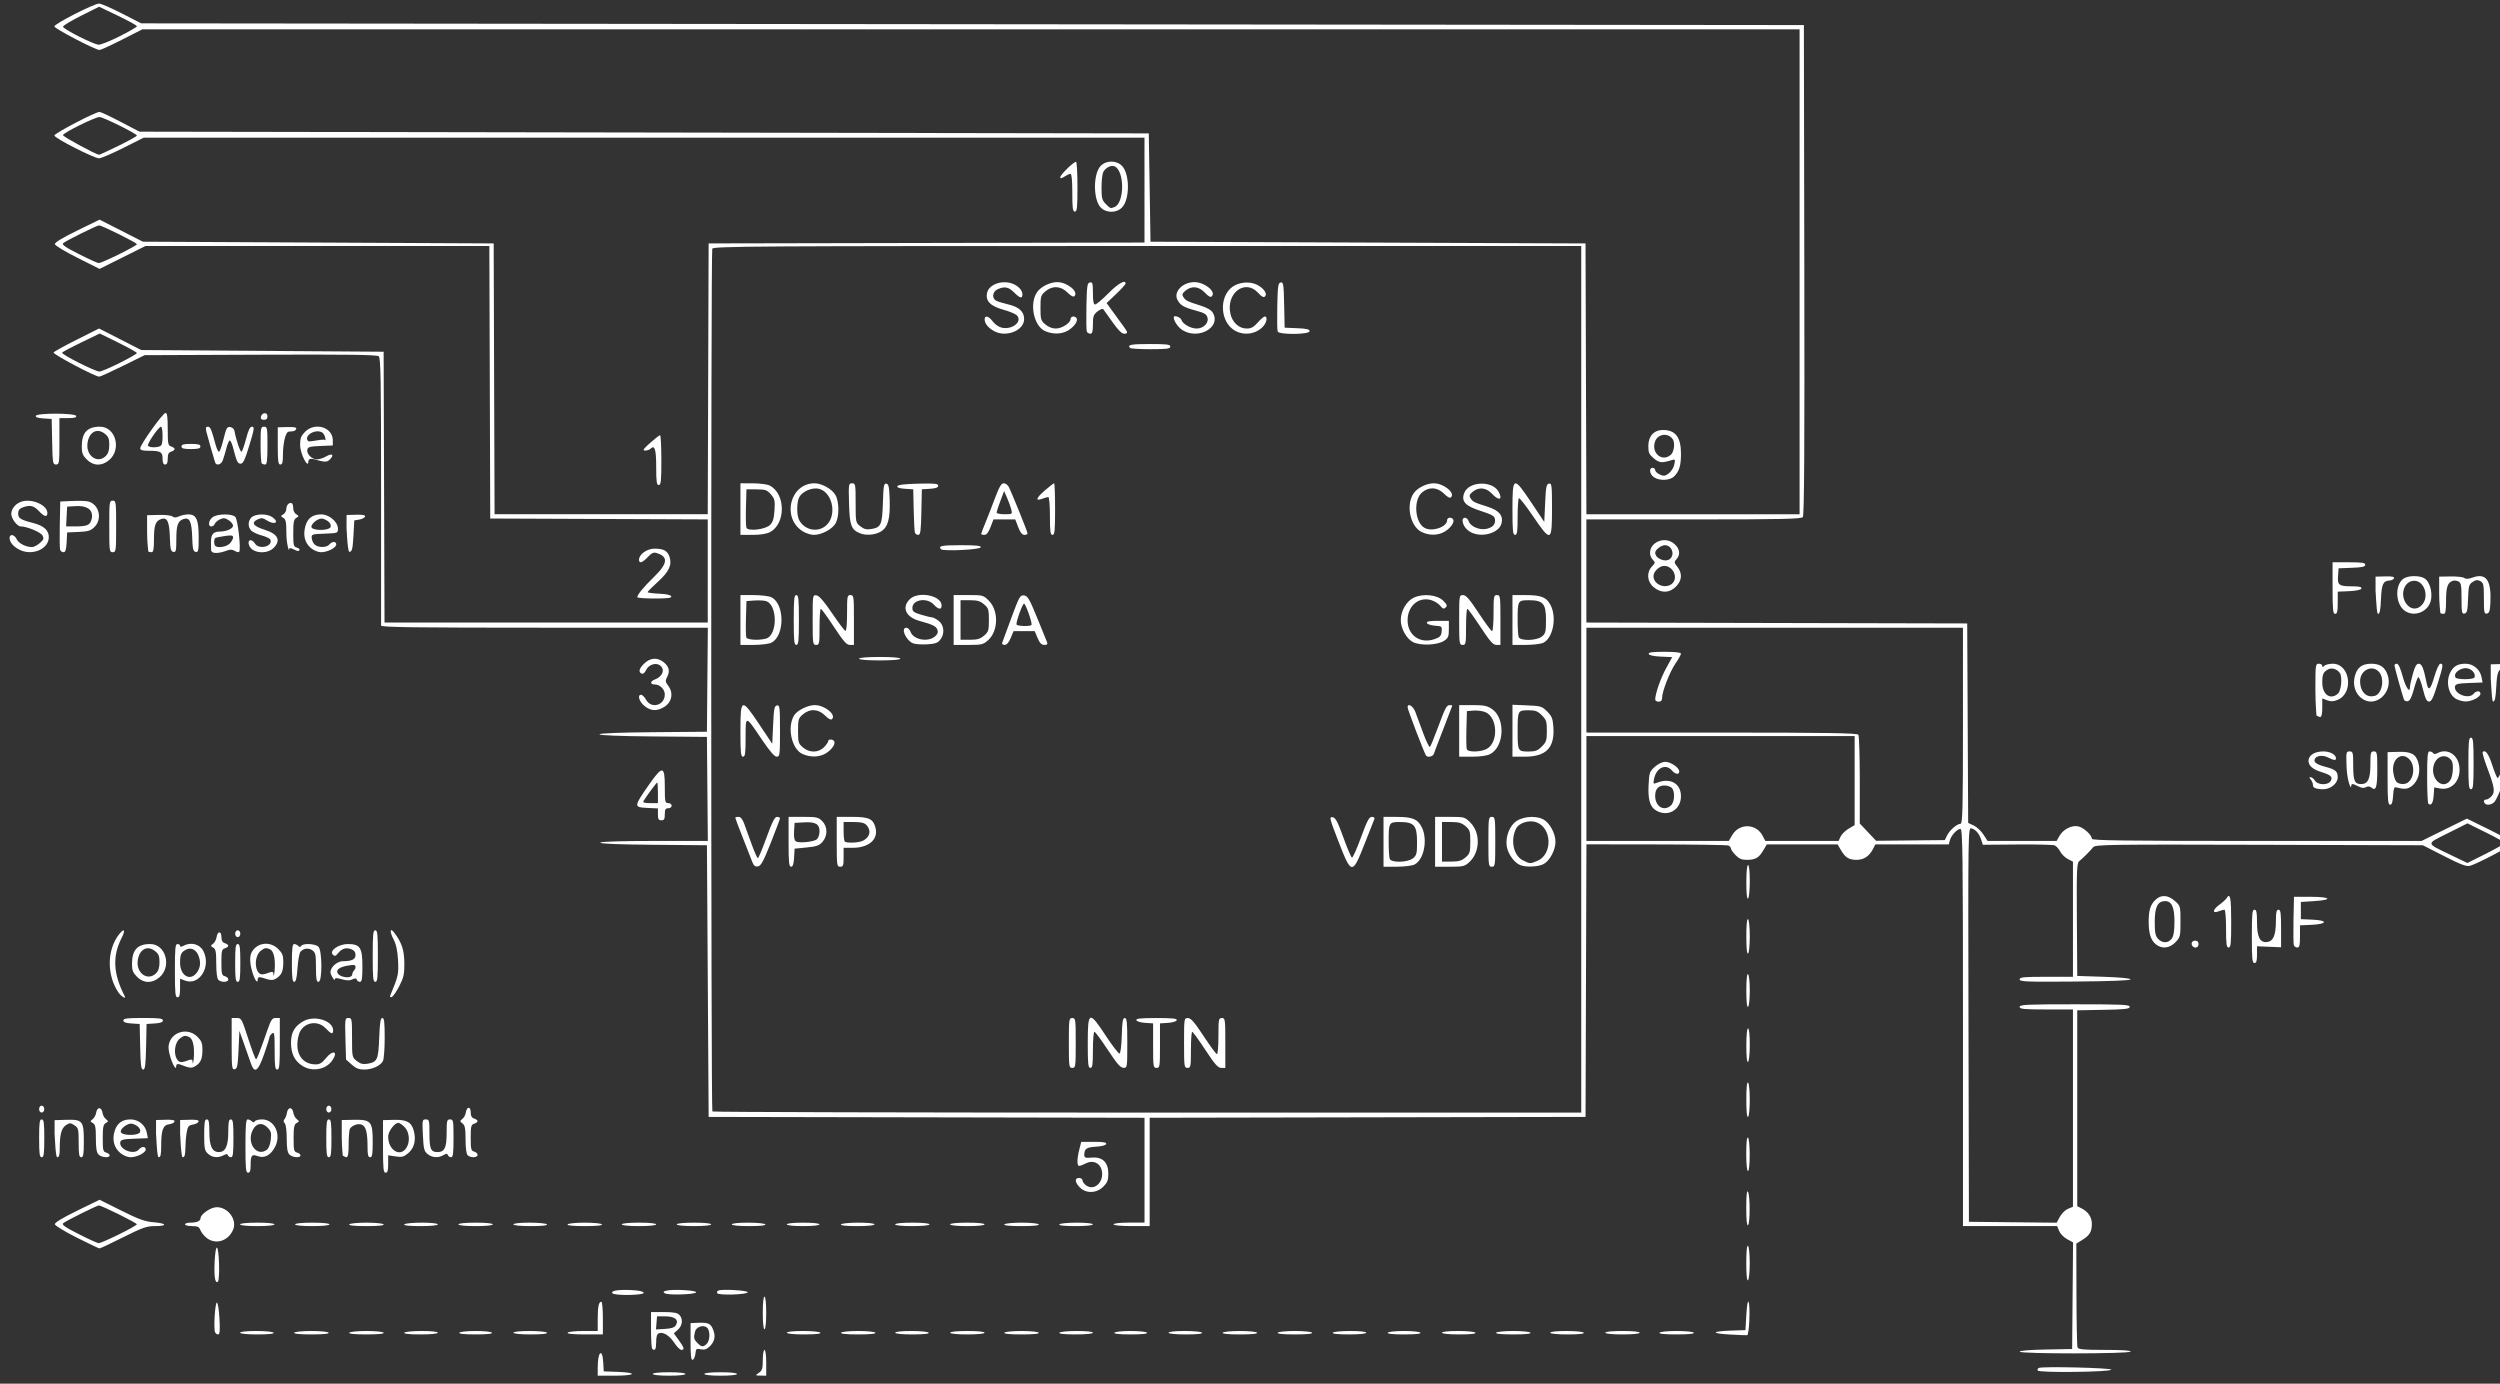 <?xml version="1.0" encoding="UTF-8" standalone="no"?>
<!-- Created with Inkscape (http://www.inkscape.org/) -->

<svg
   width="126.577mm"
   height="70.057mm"
   viewBox="0 0 126.577 70.057"
   version="1.1"
   id="svg5"
   xml:space="preserve"
   xmlns:inkscape="http://www.inkscape.org/namespaces/inkscape"
   xmlns:sodipodi="http://sodipodi.sourceforge.net/DTD/sodipodi-0.dtd"
   xmlns="http://www.w3.org/2000/svg"
   xmlns:svg="http://www.w3.org/2000/svg"><rect x="0" y="0" width="126.577" height="70.057" fill="#333333" stroke="none"/><sodipodi:namedview
     id="namedview7"
     pagecolor="#505050"
     bordercolor="#eeeeee"
     borderopacity="1"
     inkscape:showpageshadow="0"
     inkscape:pageopacity="0"
     inkscape:pagecheckerboard="0"
     inkscape:deskcolor="#505050"
     inkscape:document-units="mm"
     showgrid="false" /><defs
     id="defs2"><clipPath
       id="clip0"><rect
         x="846"
         y="327"
         width="935"
         height="548"
         id="rect3456" /></clipPath></defs><g
     inkscape:label="Layer 1"
     inkscape:groupmode="layer"
     id="layer1"
     transform="translate(-47.064,-53.127)"><g
       clip-path="url(#clip0)"
       transform="matrix(0.265,0,0,0.265,-261.222,-61.567)"
       id="g3474"><path
         style="fill:#ffffff;fill-opacity:1;stroke-width:0.329"
         d="m 1556.126,697.945 c 0,-0.199 1.423,-0.329 3.614,-0.329 2.19,0 3.614,0.129 3.614,0.329 0,0.199 -1.423,0.329 -3.614,0.329 -2.19,0 -3.614,-0.129 -3.614,-0.329 z m -278.581,-3.915 c 0,-2.979 0.887,-3.765 1.05,-0.93 l 0.099,1.725 2.71,0.095 c 3.866,0.136 3.398,0.726 -0.575,0.726 h -3.285 z m 10.512,1.287 c 0,-0.196 1.259,-0.329 3.121,-0.329 1.862,0 3.121,0.133 3.121,0.329 0,0.196 -1.259,0.329 -3.121,0.329 -1.862,0 -3.121,-0.133 -3.121,-0.329 z m 9.855,0 c 0,-0.196 1.259,-0.329 3.121,-0.329 1.862,0 3.121,0.133 3.121,0.329 0,0.196 -1.259,0.329 -3.121,0.329 -1.862,0 -3.121,-0.133 -3.121,-0.329 z m 10.43,-0.222 c 0.624,-0.435 0.739,-0.816 0.739,-2.447 0,-1.068 0.147,-1.931 0.329,-1.931 0.19,0 0.329,1.04 0.329,2.464 v 2.464 l -1.068,-0.017 c -1.066,-0.017 -1.067,-0.018 -0.329,-0.533 z m 244.336,-0.431 c -0.115,-0.186 -0.01,-0.413 0.232,-0.506 0.842,-0.323 13.895,-0.004 13.81,0.338 -0.113,0.456 -13.763,0.62 -14.042,0.168 z m -257.394,-5.492 v -3.571 l 1.396,-0.06 c 1.877,-0.081 2.378,0.112 2.825,1.093 0.599,1.314 0.446,2.404 -0.465,3.315 -0.652,0.652 -1.057,0.8 -1.787,0.654 -0.865,-0.173 -0.952,-0.103 -1.046,0.841 -0.056,0.567 -0.287,1.091 -0.513,1.165 -0.312,0.102 -0.411,-0.727 -0.411,-3.436 z m 3.097,0.372 c 0.653,-0.654 0.671,-2.56 0.028,-3.094 -0.696,-0.578 -2.024,-0.148 -2.26,0.732 -0.318,1.185 -0.249,1.523 0.449,2.221 0.792,0.792 1.107,0.817 1.783,0.141 z m 250.845,1.51 c 0,-0.19 2.04,-0.357 5.01,-0.411 l 5.01,-0.091 0.087,-10.189 0.087,-10.189 -1.131,-0.609 c -0.622,-0.335 -1.307,-1.035 -1.523,-1.555 l -0.392,-0.947 h -8.994 -8.994 v -37.944 c 0,-33.059 -0.062,-37.944 -0.48,-37.944 -0.63,0 -1.796,1.268 -2.032,2.211 l -0.187,0.746 h -7.019 -7.019 l -0.499,0.966 c -0.672,1.299 -1.736,1.991 -3.062,1.991 -1.472,0 -2.162,-0.417 -2.978,-1.798 l -0.683,-1.158 h -6.757 -6.757 l -0.683,1.158 c -0.837,1.419 -1.503,1.798 -3.154,1.798 -0.967,0 -1.487,-0.222 -2.157,-0.921 -0.485,-0.507 -0.883,-1.082 -0.883,-1.279 0,-0.197 -0.217,-0.441 -0.481,-0.542 -0.265,-0.102 -6.473,-0.193 -13.796,-0.203 l -13.314,-0.018 -0.084,26.038 -0.084,26.038 -41.639,0.083 -41.639,0.083 v 10.347 10.347 h -3.449 c -2.081,0 -3.449,-0.13 -3.449,-0.329 0,-0.195 1.205,-0.329 2.957,-0.329 h 2.957 V 656.389 646.37 l -41.639,-0.083 -41.639,-0.083 -0.164,-25.953 -0.164,-25.953 -10.283,-0.087 c -6.65,-0.056 -10.212,-0.201 -10.082,-0.411 0.124,-0.201 4.043,-0.324 10.37,-0.324 h 10.169 l -0.087,-9.938 -0.087,-9.938 -10.266,-0.087 c -6.365,-0.054 -10.266,-0.208 -10.266,-0.406 0,-0.198 3.901,-0.352 10.266,-0.406 l 10.266,-0.087 0.087,-9.938 0.087,-9.938 h -31.214 c -24.75,0 -31.215,-0.085 -31.218,-0.411 0,-0.226 -3e-4,-11.811 0,-25.745 0.01,-21.227 -0.066,-25.396 -0.449,-25.713 -0.337,-0.28 -6.245,-0.355 -22.589,-0.29 l -22.133,0.089 -4.161,2.053 c -2.288,1.129 -4.323,2.053 -4.522,2.053 -0.78,0 -8.909,-4.308 -8.717,-4.619 0.112,-0.181 2.114,-1.287 4.449,-2.457 l 4.245,-2.127 4.024,2.056 4.024,2.056 23.16,0.164 23.16,0.164 0.084,25.871 0.084,25.871 h 30.878 30.878 v -9.853 -9.853 l -20.779,-0.085 -20.779,-0.085 -0.084,-26.035 -0.084,-26.035 h -32.846 -32.846 l -4.391,2.188 -4.391,2.188 -4.235,-2.125 c -2.329,-1.169 -4.268,-2.338 -4.309,-2.599 -0.048,-0.309 1.42,-1.203 4.235,-2.579 l 4.309,-2.106 4.141,2.106 4.141,2.106 33.509,0.164 33.509,0.164 0.084,25.871 0.084,25.871 h 20.364 20.364 l 0.084,-25.871 0.084,-25.871 41.639,-0.083 41.639,-0.083 V 469.132 459.114 h -95.603 -95.603 l -3.932,1.971 c -2.163,1.084 -4.232,1.971 -4.599,1.971 -0.964,0 -8.541,-3.869 -8.541,-4.361 0,-0.41 7.843,-4.509 8.627,-4.508 0.224,1.7e-4 2.033,0.85 4.021,1.889 l 3.614,1.889 96.419,0.164 96.419,0.164 0.164,10.348 0.164,10.348 41.557,0.164 41.557,0.164 0.084,25.871 0.084,25.871 h 20.366 20.366 v -46.321 -46.321 h -158.321 -158.321 l -3.879,1.971 c -2.134,1.084 -4.064,1.971 -4.291,1.971 -0.788,0 -8.631,-4.097 -8.631,-4.508 0,-0.492 7.578,-4.361 8.542,-4.361 0.367,0 2.328,0.85 4.358,1.889 l 3.69,1.889 158.837,0.164 158.837,0.164 0.083,46.778 c 0.061,34.299 -0.015,46.897 -0.287,47.224 -0.304,0.366 -4.01,0.446 -20.862,0.446 h -20.492 v 9.854 9.854 l 36.383,0.084 36.383,0.084 0.091,19.054 0.091,19.054 1.058,0.493 c 0.582,0.271 1.416,1.047 1.853,1.725 l 0.794,1.232 6.597,-0.002 6.597,-0.002 0.546,-0.96 c 0.727,-1.278 2.343,-2.095 3.598,-1.82 1.021,0.224 2.591,1.66 2.591,2.37 0,0.33 6.382,0.414 31.496,0.414 h 31.496 l 4.327,-2.134 4.327,-2.134 4.433,2.177 c 2.438,1.198 4.381,2.343 4.317,2.545 -0.136,0.43 -6.894,3.985 -8.173,4.298 -0.676,0.166 -1.776,-0.248 -4.928,-1.858 l -4.057,-2.072 -31.272,-0.089 c -28.586,-0.081 -31.309,-0.043 -31.702,0.447 -0.551,0.687 -2.012,2.149 -2.682,2.683 -0.456,0.364 -0.51,1.707 -0.447,11.17 l 0.071,10.756 5.092,0.164 c 3.066,0.099 5.092,0.295 5.092,0.493 0,0.21 -3.808,0.36 -10.595,0.415 -9.28,0.076 -10.595,0.025 -10.595,-0.411 0,-0.423 0.764,-0.497 5.092,-0.497 h 5.092 V 608.433 597.436 l -0.98,-0.507 c -0.539,-0.279 -1.199,-0.93 -1.466,-1.447 -0.267,-0.517 -0.745,-1.04 -1.062,-1.161 -0.317,-0.122 -3.532,-0.196 -7.144,-0.165 l -6.569,0.056 -0.302,-0.942 c -0.38,-1.185 -1.061,-1.978 -1.882,-2.193 -0.628,-0.164 -0.636,0.366 -0.554,37.5 l 0.083,37.667 8.382,0.087 8.382,0.087 0.609,-1.131 c 0.335,-0.622 1.035,-1.308 1.556,-1.524 l 0.947,-0.392 v -18.85 -18.85 h -5.092 c -4.307,0 -5.092,-0.076 -5.092,-0.493 0,-0.428 1.387,-0.493 10.512,-0.493 9.043,0 10.512,0.068 10.512,0.484 0,0.401 -0.856,0.5 -5.01,0.575 l -5.01,0.091 v 18.716 18.716 l 0.821,0.408 c 1.252,0.621 1.971,1.699 1.971,2.955 0,1.503 -0.412,2.201 -1.807,3.063 l -1.158,0.716 0.024,9.686 c 0.013,5.327 0.104,9.897 0.203,10.155 0.145,0.378 1.164,0.469 5.256,0.469 3.3,0 5.005,0.115 4.873,0.329 -0.273,0.442 -21.189,0.451 -21.189,0.009 z m -83.771,-128.458 v -82.786 h -82.915 c -75.248,0 -82.933,0.048 -83.114,0.519 -0.272,0.708 -0.25,164.564 0.021,164.836 0.119,0.119 37.52,0.217 83.112,0.217 h 82.895 z m -97.898,69.481 c 0,-4.544 0.03,-4.763 0.657,-4.763 0.627,0 0.657,0.219 0.657,4.763 0,4.544 -0.03,4.763 -0.657,4.763 -0.627,0 -0.657,-0.219 -0.657,-4.763 z m 3.614,0 c 0,-6.133 0.262,-6.232 3.487,-1.32 1.244,1.894 2.409,3.397 2.59,3.341 0.182,-0.057 0.37,-1.589 0.422,-3.443 0.075,-2.672 0.19,-3.341 0.575,-3.341 0.401,0 0.481,0.799 0.481,4.763 0,4.726 -0.01,4.763 -0.739,4.748 -0.569,-0.012 -1.26,-0.808 -2.997,-3.449 -1.242,-1.889 -2.387,-3.434 -2.546,-3.434 -0.159,0 -0.288,1.552 -0.288,3.449 0,2.847 -0.086,3.449 -0.493,3.449 -0.415,0 -0.493,-0.748 -0.493,-4.763 z m 12.484,0.511 v -4.253 l -1.535,-0.1 c -0.858,-0.056 -1.594,-0.281 -1.67,-0.511 -0.103,-0.313 0.811,-0.411 3.862,-0.411 3.051,0 3.965,0.097 3.862,0.411 -0.076,0.23 -0.812,0.455 -1.67,0.511 l -1.535,0.1 v 4.253 c 0,4.034 -0.034,4.253 -0.657,4.253 -0.623,0 -0.657,-0.219 -0.657,-4.253 z m 5.913,-0.511 c 0,-4.723 0.01,-4.763 0.739,-4.758 0.573,0.005 1.247,0.779 3.001,3.449 1.244,1.894 2.389,3.444 2.546,3.444 0.156,0 0.284,-1.552 0.284,-3.449 0,-3.23 0.042,-3.449 0.657,-3.449 0.627,0 0.657,0.219 0.657,4.763 v 4.763 h -0.777 c -0.624,0 -1.223,-0.679 -3.039,-3.444 -1.244,-1.894 -2.372,-3.446 -2.508,-3.449 -0.136,-0.003 -0.246,1.546 -0.246,3.444 0,3.23 -0.042,3.449 -0.657,3.449 -0.627,0 -0.657,-0.219 -0.657,-4.763 z m -82.479,-34.553 c -0.193,-0.509 -1.006,-2.584 -1.807,-4.611 -0.801,-2.026 -1.456,-3.764 -1.456,-3.86 0,-0.097 0.276,-0.176 0.612,-0.176 0.421,0 0.771,0.435 1.122,1.396 0.28,0.768 0.925,2.542 1.433,3.942 0.508,1.4 1.024,2.546 1.148,2.546 0.124,0 0.866,-1.772 1.65,-3.938 1.079,-2.98 1.565,-3.939 2.001,-3.942 0.316,-0.002 0.575,0.117 0.575,0.265 0,0.148 -0.789,2.255 -1.754,4.681 -1.429,3.594 -1.885,4.432 -2.463,4.517 -0.525,0.078 -0.801,-0.136 -1.061,-0.821 z m 6.92,-3.883 v -4.763 h 2.807 c 2.542,0 2.883,0.076 3.614,0.806 1.053,1.053 1.082,2.779 0.067,3.958 -0.616,0.716 -1.122,0.897 -3.039,1.086 l -2.3,0.227 -0.099,1.725 c -0.071,1.241 -0.233,1.725 -0.575,1.725 -0.393,0 -0.476,-0.825 -0.476,-4.763 z m 5.41,-0.484 c 0.277,-0.23 0.504,-0.912 0.504,-1.516 0,-1.406 -0.78,-1.844 -3.049,-1.713 l -1.715,0.099 -0.102,1.611 c -0.067,1.06 0.045,1.711 0.329,1.903 0.588,0.4 3.413,0.131 4.034,-0.384 z m 3.789,0.484 v -4.763 h 2.957 c 3.218,0 4.024,0.382 4.459,2.113 0.552,2.198 -1.292,3.799 -4.377,3.8 l -1.725,5.1e-4 v 1.807 c 0,1.588 -0.08,1.807 -0.657,1.807 -0.627,0 -0.657,-0.219 -0.657,-4.763 z m 5.031,-0.213 c 1.333,-0.702 1.608,-1.923 0.667,-2.964 -0.409,-0.451 -1.021,-0.601 -2.464,-0.601 h -1.92 v 1.752 c 0,0.964 0.099,1.851 0.219,1.971 0.357,0.357 2.723,0.25 3.498,-0.159 z m 90.847,0.194 c -1.73,-4.458 -1.808,-4.774 -1.15,-4.68 0.577,0.082 0.954,0.788 2.067,3.867 0.749,2.072 1.488,3.808 1.643,3.859 0.154,0.051 0.929,-1.681 1.721,-3.849 1.176,-3.217 1.56,-3.941 2.088,-3.941 0.389,0 0.581,0.164 0.48,0.411 -0.092,0.226 -0.939,2.369 -1.881,4.763 -2.341,5.949 -2.499,5.936 -4.969,-0.431 z m 8.59,0.02 v -4.763 l 2.546,0.005 c 2.994,0.006 3.982,0.415 4.763,1.971 1.183,2.36 0.428,6.22 -1.396,7.131 -0.452,0.226 -1.967,0.413 -3.367,0.415 l -2.546,0.005 z m 5.63,3.15 c 0.693,-0.561 0.775,-0.896 0.775,-3.15 0,-3.139 -0.556,-3.778 -3.286,-3.778 -2.093,0 -2.134,0.073 -2.134,3.778 0,1.506 0.09,2.972 0.199,3.258 0.302,0.788 3.433,0.711 4.446,-0.108 z m 4.225,-3.15 v -4.763 h 2.825 c 2.762,0 2.85,0.025 3.916,1.091 1.955,1.955 1.865,5.65 -0.184,7.532 -0.911,0.837 -1.187,0.903 -3.771,0.903 h -2.787 z m 5.806,2.991 c 0.83,-0.714 0.916,-0.992 0.922,-2.984 0.01,-2.004 -0.074,-2.267 -0.915,-2.991 -0.731,-0.629 -1.292,-0.794 -2.71,-0.794 h -1.788 v 3.778 3.778 h 1.788 c 1.413,0 1.98,-0.165 2.703,-0.787 z m 4.378,-2.991 c 0,-4.544 0.03,-4.763 0.657,-4.763 0.627,0 0.657,0.219 0.657,4.763 0,4.544 -0.03,4.763 -0.657,4.763 -0.627,0 -0.657,-0.219 -0.657,-4.763 z m 6.077,4.45 c -0.984,-0.407 -2.007,-1.674 -2.437,-3.018 -0.521,-1.627 0.059,-3.869 1.311,-5.068 1.21,-1.16 3.914,-1.486 5.504,-0.664 1.242,0.642 2.357,2.676 2.357,4.3 0,1.589 -1.107,3.654 -2.287,4.264 -1.033,0.534 -3.37,0.632 -4.448,0.186 z m 3.274,-0.811 c 2.981,-1.246 2.798,-6.389 -0.264,-7.4 -1.335,-0.441 -3.224,0.154 -3.767,1.186 -1.158,2.202 -0.542,5.21 1.25,6.105 1.388,0.693 1.382,0.693 2.781,0.109 z m -152.256,-24.829 c 0,-6.287 0.189,-6.35 3.614,-1.224 l 2.464,3.688 0.164,-3.61 c 0.141,-3.1 0.245,-3.626 0.739,-3.72 0.527,-0.101 0.575,0.303 0.575,4.842 0,4.649 -0.038,4.952 -0.625,4.952 -0.425,0 -1.333,-1.05 -2.84,-3.284 -3.176,-4.711 -3.105,-4.702 -3.105,-0.37 0,3.029 -0.084,3.654 -0.493,3.654 -0.416,0 -0.493,-0.767 -0.493,-4.928 z m 11.895,4.432 c -2.102,-0.913 -3.034,-5.097 -1.647,-7.391 0.576,-0.952 2.616,-1.969 3.947,-1.968 1.897,0.002 4.152,1.823 3.305,2.669 -0.216,0.217 -0.666,-0.012 -1.332,-0.679 -1.282,-1.283 -2.903,-1.364 -4.241,-0.213 -0.851,0.732 -0.922,0.975 -0.922,3.149 0,2.175 0.071,2.418 0.922,3.149 1.243,1.069 2.944,1.063 4.021,-0.013 0.444,-0.444 0.806,-0.961 0.806,-1.15 0,-0.434 0.88,-0.451 1.146,-0.022 0.317,0.513 -0.441,1.63 -1.577,2.323 -1.228,0.749 -2.912,0.804 -4.428,0.145 z m 119.074,0.249 c -0.419,-0.697 -3.504,-8.787 -3.504,-9.189 0,-0.89 1.062,-0.253 1.489,0.894 0.236,0.632 0.906,2.451 1.491,4.04 0.584,1.59 1.17,2.772 1.301,2.628 0.132,-0.144 0.782,-1.728 1.446,-3.519 1.481,-3.996 1.725,-4.463 2.334,-4.463 0.265,0 0.481,0.042 0.481,0.093 0,0.051 -0.75,2.01 -1.666,4.353 -0.916,2.343 -1.746,4.518 -1.845,4.834 -0.178,0.571 -1.243,0.8 -1.526,0.329 z m 6.351,-4.681 v -4.928 h 2.58 c 2.135,0 2.769,0.128 3.683,0.743 2.598,1.751 2.384,7.206 -0.338,8.614 -0.612,0.316 -1.869,0.498 -3.444,0.498 h -2.48 z m 5.237,3.459 c 2.297,-1.188 2.141,-6.058 -0.227,-7.039 -0.541,-0.224 -1.557,-0.36 -2.258,-0.303 l -1.274,0.104 -0.094,3.427 c -0.052,1.885 -0.02,3.622 0.072,3.86 0.226,0.589 2.607,0.557 3.781,-0.05 z m 4.947,-3.493 v -4.961 l 2.786,0.116 c 2.627,0.109 2.846,0.176 3.838,1.168 0.89,0.89 1.073,1.347 1.19,2.967 0.285,3.946 -1.365,5.669 -5.433,5.671 l -2.382,10e-4 z m 5.61,3.016 c 0.853,-0.853 0.96,-1.185 0.96,-2.982 0,-1.796 -0.107,-2.129 -0.96,-2.982 -0.804,-0.804 -1.226,-0.96 -2.593,-0.96 -1.987,0 -2.031,0.086 -2.031,3.942 0,3.856 0.044,3.942 2.031,3.942 1.367,0 1.789,-0.157 2.593,-0.96 z m -130.446,-16.78 c 0,-0.201 1.533,-0.329 3.942,-0.329 2.409,0 3.942,0.128 3.942,0.329 0,0.201 -1.533,0.329 -3.942,0.329 -2.409,0 -3.942,-0.128 -3.942,-0.329 z m -22.668,-7.392 v -4.763 l 2.546,0.005 c 1.4,0.003 2.916,0.19 3.367,0.415 2.574,1.286 2.574,7.382 0,8.682 -0.452,0.228 -1.967,0.417 -3.367,0.42 l -2.546,0.005 z m 4.859,3.567 c 2.294,-0.615 2.256,-6.62 -0.046,-7.198 -0.418,-0.105 -1.413,-0.144 -2.212,-0.087 l -1.452,0.104 -0.095,3.262 c -0.052,1.794 -0.02,3.457 0.072,3.696 0.175,0.457 2.37,0.588 3.732,0.224 z m 5.325,-3.567 c 0,-4.015 0.077,-4.763 0.493,-4.763 0.415,0 0.493,0.748 0.493,4.763 0,4.015 -0.077,4.763 -0.493,4.763 -0.415,0 -0.493,-0.748 -0.493,-4.763 z m 3.614,-0.023 c 0,-4.768 0,-4.786 0.735,-4.681 0.511,0.073 1.412,1.105 2.961,3.39 1.224,1.807 2.372,3.334 2.55,3.395 0.2,0.068 0.325,-1.223 0.325,-3.367 0,-3.258 0.041,-3.477 0.657,-3.477 0.627,0 0.657,0.219 0.657,4.763 v 4.763 h -0.777 c -0.624,0 -1.223,-0.679 -3.039,-3.444 -1.244,-1.894 -2.372,-3.446 -2.508,-3.449 -0.136,-0.003 -0.246,1.546 -0.246,3.444 0,3.23 -0.042,3.449 -0.657,3.449 -0.627,0 -0.657,-0.219 -0.657,-4.786 z m 19.171,4.478 c -1.393,-0.597 -2.4,-2.977 -1.259,-2.977 0.276,0 0.642,0.372 0.815,0.827 0.554,1.457 3.251,1.971 4.602,0.877 0.522,-0.423 0.672,-0.793 0.518,-1.279 -0.221,-0.696 -0.9,-1.038 -3.417,-1.722 -2.634,-0.715 -3.471,-2.554 -1.885,-4.139 1.613,-1.614 6.092,-0.74 6.092,1.189 0,0.868 -0.597,0.794 -1.507,-0.188 -1.295,-1.398 -4.078,-0.95 -4.078,0.656 0,0.676 0.258,0.874 1.702,1.303 0.936,0.278 1.877,0.505 2.091,0.505 0.214,0 0.778,0.306 1.254,0.681 1.05,0.826 1.169,2.486 0.257,3.611 -0.486,0.6 -0.999,0.772 -2.546,0.855 -1.066,0.057 -2.255,-0.032 -2.642,-0.198 z m 7.767,-4.455 v -4.763 h 2.825 c 2.749,0 2.854,0.029 3.893,1.068 1.907,1.907 1.837,5.788 -0.135,7.556 -0.932,0.835 -1.218,0.903 -3.795,0.903 h -2.787 z m 5.813,2.985 c 0.839,-0.721 0.922,-0.99 0.922,-2.985 0,-1.995 -0.083,-2.264 -0.922,-2.985 -0.73,-0.628 -1.293,-0.793 -2.71,-0.793 h -1.788 v 3.778 3.778 h 1.788 c 1.417,0 1.98,-0.165 2.71,-0.793 z m 3.459,1.368 c 0.079,-0.226 0.871,-2.376 1.759,-4.777 1.505,-4.068 1.67,-4.36 2.414,-4.271 0.691,0.083 1.028,0.657 2.498,4.248 0.934,2.284 1.79,4.39 1.902,4.681 0.149,0.389 0.01,0.529 -0.526,0.526 -0.538,-0.002 -0.873,-0.347 -1.279,-1.314 l -0.55,-1.311 h -2.02 -2.02 l -0.55,1.311 c -0.36,0.857 -0.762,1.312 -1.161,1.314 -0.347,0.002 -0.548,-0.174 -0.466,-0.407 z m 5.596,-3.398 c 0.232,-0.232 -1.106,-4.076 -1.418,-4.076 -0.313,0 -1.622,3.679 -1.423,4 0.191,0.308 2.546,0.371 2.842,0.076 z m 72.883,3.264 c -1.237,-0.629 -2.323,-2.603 -2.323,-4.219 0,-1.719 1.087,-3.602 2.453,-4.25 1.808,-0.858 4.512,-0.582 5.673,0.579 0.707,0.707 0.791,0.948 0.448,1.285 -0.341,0.335 -0.542,0.269 -1.045,-0.348 -0.343,-0.42 -1.138,-0.905 -1.768,-1.079 -2.383,-0.658 -4.463,1.151 -4.46,3.878 0,2.852 2.402,4.537 5.124,3.599 1.074,-0.37 1.297,-0.605 1.382,-1.458 0.098,-0.979 0.05,-1.021 -1.288,-1.119 -0.764,-0.056 -1.451,-0.287 -1.525,-0.513 -0.099,-0.301 0.445,-0.411 2.028,-0.411 h 2.163 v 1.605 c 0,1.387 -0.123,1.686 -0.903,2.203 -1.278,0.846 -4.516,0.981 -5.957,0.247 z m 8.832,-4.219 c 0,-4.723 0.01,-4.763 0.739,-4.758 0.573,0.005 1.247,0.779 3.001,3.449 1.244,1.894 2.389,3.444 2.546,3.444 0.156,0 0.284,-1.552 0.284,-3.449 0,-3.23 0.042,-3.449 0.657,-3.449 0.627,0 0.657,0.219 0.657,4.763 v 4.763 h -0.777 c -0.624,0 -1.223,-0.679 -3.039,-3.444 -1.244,-1.894 -2.372,-3.446 -2.508,-3.449 -0.136,-0.003 -0.246,1.546 -0.246,3.444 0,3.23 -0.042,3.449 -0.657,3.449 -0.627,0 -0.657,-0.219 -0.657,-4.763 z m 10.184,0 v -4.763 l 2.546,0.005 c 2.994,0.006 3.982,0.415 4.763,1.971 1.183,2.36 0.428,6.22 -1.396,7.131 -0.452,0.226 -1.967,0.413 -3.367,0.415 l -2.546,0.005 z m 5.63,3.15 c 0.693,-0.561 0.776,-0.896 0.776,-3.15 0,-3.139 -0.556,-3.778 -3.286,-3.778 -2.093,0 -2.134,0.073 -2.134,3.778 0,1.506 0.09,2.972 0.199,3.258 0.302,0.788 3.433,0.711 4.446,-0.108 z m -114.797,-16.664 c -0.627,-0.627 0.093,-0.777 3.74,-0.777 3.029,0 3.937,0.097 3.833,0.411 -0.149,0.449 -7.152,0.787 -7.574,0.366 z m -38.337,-7.676 v -4.928 l 2.382,0.005 c 1.31,0.003 2.747,0.19 3.193,0.415 3.093,1.565 3.119,7.335 0.041,8.926 -0.615,0.318 -1.851,0.509 -3.3,0.509 h -2.316 z m 5.67,3.017 c 0.531,-0.531 0.736,-1.214 0.836,-2.787 0.118,-1.851 0.041,-2.19 -0.686,-3.036 -0.728,-0.846 -1.033,-0.953 -2.745,-0.962 l -1.926,-0.01 -0.094,3.427 c -0.052,1.885 -0.013,3.64 0.087,3.9 0.289,0.754 3.635,0.36 4.528,-0.533 z m 6.123,1.165 c -3.945,-2.636 -2.27,-9.11 2.357,-9.11 1.397,0 3.324,1.078 4,2.237 0.717,1.228 0.756,4.016 0.075,5.332 -0.601,1.162 -2.668,2.287 -4.202,2.287 -0.613,0 -1.617,-0.336 -2.231,-0.746 z m 4.416,-0.914 c 2.563,-2.016 1.255,-7.21 -1.815,-7.21 -1.345,0 -2.867,0.867 -3.239,1.844 -0.425,1.117 -0.397,3.293 0.053,4.173 0.961,1.879 3.392,2.459 5.001,1.193 z m 6.622,1.35 c -1.665,-0.681 -1.964,-1.493 -2.081,-5.636 -0.106,-3.777 -0.087,-3.909 0.575,-3.909 0.654,0 0.685,0.169 0.685,3.754 0,3.704 0.012,3.764 0.903,4.465 0.681,0.535 1.181,0.665 2.03,0.528 1.928,-0.313 2.14,-0.78 2.274,-4.995 0.105,-3.293 0.19,-3.772 0.659,-3.682 0.442,0.084 0.556,0.621 0.634,2.973 0.124,3.743 -0.309,5.339 -1.672,6.17 -1.082,0.66 -2.85,0.806 -4.008,0.333 z m 10.507,-0.1 c -0.082,-0.226 -0.189,-2.185 -0.236,-4.353 l -0.086,-3.942 -1.581,-0.101 c -1.044,-0.067 -1.537,-0.234 -1.452,-0.493 0.088,-0.266 1.359,-0.421 3.963,-0.484 3.204,-0.077 3.833,-0.013 3.833,0.393 0,0.346 -0.448,0.514 -1.56,0.585 l -1.56,0.1 -0.092,4.353 c -0.076,3.613 -0.176,4.353 -0.585,4.353 -0.271,0 -0.561,-0.185 -0.643,-0.411 z m 12.654,0.236 c 0,-0.096 0.35,-1.02 0.778,-2.053 0.428,-1.033 1.261,-3.173 1.851,-4.754 0.812,-2.177 1.218,-2.875 1.674,-2.875 0.331,0 0.761,0.298 0.956,0.662 0.518,0.968 3.611,8.615 3.611,8.927 0,0.146 -0.276,0.266 -0.612,0.266 -0.423,0 -0.787,-0.457 -1.177,-1.478 l -0.565,-1.478 h -2.081 -2.081 l -0.565,1.478 c -0.39,1.021 -0.754,1.478 -1.177,1.478 -0.337,0 -0.612,-0.078 -0.612,-0.174 z m 5.759,-4.671 c -0.124,-0.497 -0.484,-1.495 -0.799,-2.217 l -0.574,-1.314 -0.714,1.901 c -0.393,1.046 -0.715,2.044 -0.715,2.217 0,0.174 0.681,0.316 1.514,0.316 1.487,0 1.51,-0.016 1.289,-0.903 z m 7.381,1.232 c 0,-2.022 -0.135,-3.614 -0.307,-3.614 -0.169,0 -0.681,0.142 -1.138,0.316 -1.41,0.536 -1.217,-0.121 0.459,-1.565 0.88,-0.758 1.684,-1.379 1.786,-1.379 0.102,0 0.185,2.217 0.185,4.928 0,4.161 -0.077,4.928 -0.493,4.928 -0.408,0 -0.493,-0.621 -0.493,-3.614 z m 70.995,3.05 c -2.215,-1.091 -3.036,-5.32 -1.447,-7.458 0.755,-1.017 2.453,-1.834 3.805,-1.833 1.877,0.002 4.122,1.829 3.281,2.669 -0.217,0.217 -0.666,-0.012 -1.332,-0.679 -1.27,-1.27 -2.904,-1.363 -4.209,-0.24 -1.694,1.457 -1.371,5.776 0.507,6.78 1.476,0.79 4.289,-0.188 4.289,-1.492 0,-0.53 0.842,-0.638 1.146,-0.147 0.317,0.513 -0.441,1.63 -1.577,2.323 -1.279,0.78 -2.974,0.809 -4.461,0.077 z m 9.418,0.052 c -0.948,-0.515 -1.569,-1.408 -1.569,-2.259 0,-0.746 0.904,-0.632 1.151,0.146 0.307,0.968 2,1.737 3.291,1.495 1.297,-0.243 1.888,-0.877 1.743,-1.869 -0.088,-0.603 -0.579,-0.887 -2.736,-1.579 -2.945,-0.945 -3.748,-1.821 -3.138,-3.425 0.86,-2.262 5.405,-2.42 6.578,-0.229 0.843,1.575 0.042,1.788 -1.304,0.347 -1.091,-1.168 -2.498,-1.302 -3.659,-0.349 -0.618,0.507 -0.704,0.753 -0.425,1.21 0.421,0.689 0.721,0.84 3.255,1.64 2.223,0.702 3.055,1.696 2.678,3.199 -0.464,1.848 -3.792,2.797 -5.865,1.672 z m 7.958,-4.416 c 0,-6.294 0.19,-6.359 3.614,-1.233 l 2.464,3.689 0.164,-3.606 c 0.141,-3.096 0.246,-3.622 0.739,-3.716 0.527,-0.101 0.575,0.303 0.575,4.842 0,6.343 -0.204,6.42 -3.638,1.368 -1.34,-1.971 -2.547,-3.514 -2.684,-3.43 -0.137,0.084 -0.248,1.697 -0.248,3.584 0,2.83 -0.086,3.43 -0.493,3.43 -0.416,0 -0.493,-0.767 -0.493,-4.928 z m -73.04,-30.771 c -0.616,-0.616 0.117,-0.767 3.723,-0.767 3.285,0 3.942,0.082 3.942,0.493 0,0.409 -0.633,0.493 -3.723,0.493 -2.048,0 -3.822,-0.099 -3.942,-0.219 z m -25.976,-3.221 c -1.138,-0.616 -1.813,-1.439 -1.827,-2.227 -0.016,-0.878 0.77,-0.686 1.559,0.382 0.392,0.53 1.162,1.057 1.726,1.181 2.033,0.447 4.017,-1.208 2.849,-2.376 -0.271,-0.271 -1.426,-0.749 -2.567,-1.061 -2.482,-0.679 -3.441,-1.679 -3.1,-3.233 0.353,-1.605 2.862,-2.501 4.87,-1.737 1.089,0.414 1.879,1.265 1.879,2.022 0,0.89 -0.45,0.79 -1.592,-0.352 -1.059,-1.059 -1.833,-1.207 -3.156,-0.604 -0.985,0.449 -1.139,1.739 -0.262,2.192 0.316,0.163 1.361,0.481 2.322,0.707 2.055,0.482 3.016,1.375 3.016,2.802 0,2.18 -3.41,3.554 -5.718,2.305 z m 9.728,-0.013 c -2.204,-0.957 -3.074,-5.381 -1.48,-7.526 0.755,-1.017 2.453,-1.834 3.805,-1.833 1.877,0.002 4.122,1.829 3.281,2.669 -0.216,0.217 -0.666,-0.012 -1.332,-0.679 -1.282,-1.283 -2.903,-1.364 -4.241,-0.213 -0.851,0.732 -0.922,0.975 -0.922,3.149 0,2.175 0.071,2.418 0.922,3.149 0.573,0.493 1.333,0.793 2.009,0.793 1.174,0 2.818,-1.068 2.818,-1.831 0,-0.53 0.842,-0.638 1.146,-0.147 0.317,0.513 -0.441,1.63 -1.577,2.323 -1.228,0.749 -2.912,0.804 -4.428,0.145 z m 7.96,0.069 c -0.09,-0.235 -0.122,-2.414 -0.072,-4.842 0.081,-3.9 0.159,-4.427 0.667,-4.525 0.5,-0.096 0.575,0.17 0.575,2.049 0,1.535 0.122,2.159 0.42,2.159 0.231,0 1.373,-0.961 2.537,-2.135 1.863,-1.88 3.285,-2.686 3.285,-1.862 0,0.15 -0.815,1.051 -1.812,2.002 l -1.812,1.729 1.222,1.694 c 0.672,0.931 1.562,2.151 1.976,2.71 0.919,1.24 0.936,1.447 0.114,1.447 -0.418,0 -1.179,-0.769 -2.192,-2.217 -0.854,-1.22 -1.649,-2.333 -1.767,-2.473 -0.118,-0.141 -0.61,0.055 -1.093,0.434 -0.758,0.597 -0.878,0.932 -0.878,2.473 0,1.382 -0.113,1.783 -0.503,1.783 -0.277,0 -0.577,-0.192 -0.667,-0.427 z m 18.327,-0.231 c -0.876,-0.534 -1.717,-1.75 -1.717,-2.484 0,-0.482 1.308,-0.024 1.48,0.518 0.247,0.78 1.769,1.639 2.903,1.639 1.27,0 2.328,-1.04 2.076,-2.043 -0.176,-0.701 -0.551,-0.931 -2.267,-1.396 -2.291,-0.62 -2.92,-0.99 -3.482,-2.045 -0.805,-1.511 0.985,-3.386 3.233,-3.386 1.961,0 4.211,1.834 3.331,2.714 -0.24,0.24 -0.638,0.03 -1.312,-0.692 -1.139,-1.22 -2.526,-1.369 -3.707,-0.4 -0.618,0.507 -0.704,0.753 -0.425,1.21 0.421,0.689 0.721,0.84 3.255,1.64 1.39,0.439 2.099,0.866 2.432,1.464 1.508,2.709 -2.764,5.111 -5.799,3.261 z m 9.88,0.015 c -2.746,-1.675 -2.973,-6.398 -0.398,-8.303 1.214,-0.898 3.251,-1.098 4.61,-0.453 1.358,0.644 2.151,1.756 1.627,2.281 -0.26,0.26 -0.626,0.067 -1.323,-0.696 -2.494,-2.731 -6.173,0.085 -5.276,4.037 0.375,1.651 1.646,2.792 3.11,2.792 0.843,0 1.331,-0.267 2.107,-1.15 0.555,-0.632 1.162,-1.15 1.348,-1.15 0.581,0 0.371,1.155 -0.35,1.929 -1.375,1.476 -3.704,1.78 -5.455,0.712 z m 8.259,0.217 c -0.09,-0.235 -0.122,-2.414 -0.072,-4.842 0.081,-3.871 0.162,-4.428 0.657,-4.523 0.508,-0.098 0.574,0.333 0.657,4.267 l 0.092,4.375 2.382,0.097 c 1.822,0.074 2.382,0.209 2.382,0.575 0,0.656 -5.847,0.705 -6.098,0.051 z m 234.416,97.735 c 0,-0.141 -1.596,-1.043 -3.546,-2.005 l -3.546,-1.75 -3.722,1.867 c -4.289,2.151 -4.336,1.824 0.609,4.211 l 3.1,1.496 3.552,-1.782 c 1.954,-0.98 3.552,-1.897 3.552,-2.037 z m -147.559,-1.526 c 1.358,-2.301 4.583,-2.218 5.807,0.15 l 0.507,0.98 h 7.002 7.002 l 0.379,-0.831 c 0.208,-0.457 0.897,-1.137 1.531,-1.511 l 1.153,-0.68 v -8.509 -8.509 h -25.624 -25.624 v 10.02 10.02 h 13.601 13.601 z m -14.436,-4.619 c -1.266,-0.688 -1.698,-2.066 -1.552,-4.954 0.118,-2.341 0.197,-2.57 1.191,-3.458 0.647,-0.578 1.432,-0.951 2.001,-0.951 1.048,0 2.667,1.111 2.667,1.831 0,0.677 -0.748,0.576 -1.402,-0.188 -1.168,-1.364 -2.979,-0.517 -3.4,1.59 -0.207,1.033 -0.193,1.047 0.674,0.718 2.48,-0.943 4.456,0.223 4.456,2.63 0,2.547 -2.409,3.992 -4.636,2.782 z m 2.721,-1.037 c 0.742,-0.672 0.81,-2.816 0.107,-3.399 -0.272,-0.225 -0.862,-0.41 -1.313,-0.41 -1.201,0 -1.807,0.666 -1.807,1.985 0,2.036 1.665,3.044 3.013,1.824 z m 52.759,5.733 c 0.479,-1 1.906,-2.233 2.584,-2.233 0.374,0 0.448,-3.122 0.448,-18.725 v -18.725 h -35.972 -35.972 v 10.015 10.015 l 25.851,0.004 c 20.358,0.003 25.906,0.091 26.112,0.416 0.144,0.226 0.264,4.134 0.267,8.683 v 8.271 l 1.56,1.652 1.56,1.652 6.566,-0.068 6.566,-0.068 0.425,-0.888 z m -55.768,-25.968 c 0.011,-1.118 1.048,-4.09 2.088,-5.982 l 1.165,-2.119 -2.177,-0.097 c -1.376,-0.061 -2.227,-0.248 -2.313,-0.507 -0.102,-0.309 0.641,-0.411 3.013,-0.411 2.017,0 3.148,0.126 3.148,0.351 0,0.193 -0.465,1.028 -1.034,1.854 -1.095,1.591 -2.561,5.343 -2.573,6.582 0,0.518 -0.204,0.739 -0.664,0.739 -0.361,0 -0.655,-0.185 -0.653,-0.411 z M 1186.223,502.147 c 1.804,-0.905 3.277,-1.755 3.275,-1.889 0,-0.134 -1.599,-1.028 -3.549,-1.987 l -3.544,-1.744 -3.516,1.696 c -1.934,0.933 -3.589,1.815 -3.679,1.959 -0.199,0.322 6.302,3.61 7.136,3.61 0.329,0 2.074,-0.741 3.877,-1.646 z m -0.161,-20.744 c 1.892,-0.931 3.44,-1.804 3.44,-1.939 0,-0.27 -6.687,-3.595 -7.23,-3.595 -0.402,0 -6.208,2.874 -6.843,3.387 -0.34,0.275 0.334,0.748 2.957,2.081 1.868,0.949 3.586,1.733 3.817,1.742 0.231,0.009 1.968,-0.745 3.86,-1.676 z m -0.103,-20.728 c 1.943,-0.949 3.535,-1.834 3.538,-1.968 0.01,-0.342 -6.428,-3.534 -7.135,-3.539 -0.858,-0.007 -6.987,3.032 -6.987,3.464 0,0.288 6.195,3.656 6.892,3.747 0.087,0.011 1.748,-0.756 3.691,-1.704 z m 0.264,-20.946 c 1.804,-0.905 3.279,-1.765 3.279,-1.912 0,-0.146 -1.625,-1.045 -3.611,-1.996 l -3.611,-1.73 -3.452,1.729 c -1.899,0.951 -3.449,1.887 -3.444,2.082 0.011,0.46 5.845,3.41 6.814,3.446 0.41,0.015 2.221,-0.713 4.024,-1.618 z m 24.018,212.045 c 0,-3.959 0.095,-5.092 0.427,-5.092 0.235,0 0.588,0.161 0.784,0.357 0.257,0.257 0.419,0.257 0.578,0 0.121,-0.196 0.736,-0.357 1.366,-0.357 2.351,0 3.717,2.766 2.546,5.155 -0.815,1.663 -2.061,2.35 -3.367,1.857 -1.147,-0.433 -1.348,-0.152 -1.348,1.885 0,0.925 -0.139,1.287 -0.493,1.287 -0.417,0 -0.493,-0.785 -0.493,-5.092 z m 4.077,0.719 c 0.359,-0.263 0.655,-1.022 0.76,-1.946 0.148,-1.313 0.058,-1.628 -0.672,-2.358 -0.991,-0.991 -2.099,-0.792 -2.764,0.498 -1.262,2.448 0.705,5.247 2.676,3.806 z m 22.204,-0.649 v -5.022 l 2.049,-0.057 c 2.456,-0.068 3.373,0.426 3.825,2.062 0.486,1.761 0.104,3.326 -1.05,4.297 -0.859,0.723 -1.2,0.812 -2.42,0.629 l -1.419,-0.213 v 1.663 c 0,1.259 -0.12,1.663 -0.493,1.663 -0.417,0 -0.493,-0.777 -0.493,-5.022 z m 4.416,0.349 c 0.8,-1.141 0.657,-3.096 -0.295,-4.048 -0.444,-0.444 -0.968,-0.806 -1.165,-0.806 -0.76,0 -1.971,1.619 -1.971,2.635 0,2.534 2.209,3.964 3.431,2.22 z m 47.008,38.305 c -0.12,-0.12 -0.219,-1.747 -0.219,-3.614 v -3.395 h 2.44 c 1.78,0 2.58,0.14 2.957,0.516 0.752,0.752 0.632,2.059 -0.263,2.855 l -0.779,0.694 0.943,1.302 c 1.049,1.448 1.159,1.86 0.494,1.86 -0.247,0 -0.844,-0.597 -1.327,-1.327 -0.942,-1.423 -2.135,-2.166 -2.966,-1.847 -0.361,0.139 -0.514,0.639 -0.514,1.686 0,1.389 -0.244,1.792 -0.766,1.27 z m 4.509,-4.462 c 0.649,-1.034 -0.14,-1.725 -1.971,-1.725 h -1.607 l -0.103,1.25 -0.103,1.25 1.712,-0.1 c 1.196,-0.07 1.821,-0.273 2.072,-0.675 z m 201.251,1.736 c -3.604,-0.214 -3.339,-0.614 0.493,-0.744 l 2.628,-0.089 0.17,-2.957 c 0.1,-1.735 0.275,-2.742 0.424,-2.438 0.362,0.74 0.13,6.318 -0.266,6.369 -0.181,0.023 -1.733,-0.041 -3.449,-0.143 z m -322.888,-37.476 c 0,-2.993 0.085,-3.614 0.493,-3.614 0.408,0 0.493,0.621 0.493,3.614 0,2.993 -0.085,3.614 -0.493,3.614 -0.408,0 -0.493,-0.621 -0.493,-3.614 z m 2.957,0.071 v -3.542 l 2.199,-0.065 c 3.148,-0.093 3.386,0.194 3.386,4.08 0,2.51 -0.09,3.07 -0.493,3.07 -0.399,0 -0.493,-0.528 -0.493,-2.785 0,-2.608 -0.052,-2.819 -0.821,-3.323 -0.745,-0.488 -0.894,-0.491 -1.597,-0.03 -0.869,0.569 -1.195,1.764 -1.195,4.372 0,1.351 -0.116,1.766 -0.493,1.766 -0.408,0 -0.493,-6.472 -0.493,-3.542 z m 8.401,3.026 c -0.382,-0.382 -0.516,-1.19 -0.516,-3.105 0,-2.122 -0.104,-2.647 -0.575,-2.914 -0.537,-0.304 -0.538,-0.354 -0.023,-0.755 0.303,-0.236 0.599,-0.799 0.657,-1.251 0.06,-0.464 0.32,-0.821 0.598,-0.821 0.279,0 0.539,0.357 0.598,0.821 0.058,0.452 0.354,1.015 0.657,1.251 0.515,0.401 0.513,0.451 -0.023,0.755 -0.471,0.267 -0.575,0.792 -0.575,2.899 0,2.297 0.071,2.592 0.657,2.745 0.361,0.095 0.657,0.333 0.657,0.531 0,0.543 -1.525,0.43 -2.112,-0.157 z m 4.119,-0.325 c -1.189,-1.001 -1.574,-2.579 -1.029,-4.228 0.485,-1.469 1.449,-2.158 3.019,-2.158 1.516,0 2.823,1.066 3.105,2.531 l 0.202,1.053 -2.581,0.097 c -2.114,0.079 -2.6,0.197 -2.687,0.651 -0.27,1.412 2.601,2.558 3.548,1.416 0.524,-0.632 1.314,-0.637 1.314,-0.008 0,0.633 -1.675,1.487 -2.915,1.487 -0.569,0 -1.394,-0.351 -1.976,-0.841 z m 3.797,-3.948 c 0.228,-0.594 -0.388,-1.285 -1.419,-1.594 -0.982,-0.294 -2.828,1.276 -2.085,1.773 0.814,0.544 3.276,0.418 3.505,-0.179 z m 3.066,1.233 v -3.556 l 1.831,-0.048 c 1.31,-0.035 1.794,0.066 1.699,0.353 -0.072,0.22 -0.534,0.448 -1.027,0.506 -1.157,0.137 -1.518,1.092 -1.518,4.022 0,1.806 -0.102,2.278 -0.493,2.278 -0.408,0 -0.493,-6.497 -0.493,-3.556 z m 4.599,0 v -3.556 l 1.831,-0.048 c 1.311,-0.035 1.793,0.066 1.698,0.353 -0.073,0.22 -0.562,0.476 -1.087,0.567 -0.812,0.142 -0.988,0.361 -1.186,1.478 -0.128,0.721 -0.241,2.088 -0.252,3.036 -0.014,1.306 -0.139,1.725 -0.512,1.725 -0.408,0 -0.493,-6.497 -0.493,-3.556 z m 5.318,2.886 c -0.636,-0.593 -0.719,-1.008 -0.719,-3.614 0,-2.398 0.091,-2.944 0.493,-2.944 0.393,0 0.493,0.485 0.493,2.391 0,2.702 0.539,3.851 1.807,3.851 1.268,0 1.807,-1.149 1.807,-3.851 0,-1.906 0.1,-2.391 0.493,-2.391 0.408,0 0.493,0.621 0.493,3.614 0,2.899 -0.092,3.614 -0.465,3.614 -0.256,0 -0.522,-0.169 -0.591,-0.376 -0.094,-0.282 -0.3,-0.282 -0.827,0 -1.056,0.565 -2.18,0.454 -2.983,-0.294 z m 15.566,0.154 c -0.38,-0.38 -0.516,-1.185 -0.516,-3.055 0,-1.485 -0.158,-2.697 -0.38,-2.919 -0.27,-0.27 -0.279,-0.503 -0.031,-0.805 0.192,-0.234 0.4,-0.794 0.462,-1.246 0.064,-0.461 0.33,-0.821 0.606,-0.821 0.279,0 0.538,0.357 0.598,0.821 0.058,0.452 0.354,1.015 0.657,1.251 0.515,0.401 0.514,0.451 -0.023,0.755 -0.471,0.267 -0.575,0.792 -0.575,2.899 0,2.297 0.07,2.592 0.657,2.745 0.361,0.095 0.657,0.333 0.657,0.531 0,0.543 -1.525,0.43 -2.112,-0.157 z m 7.04,-3.097 c 0,-2.993 0.085,-3.614 0.493,-3.614 0.408,0 0.493,0.621 0.493,3.614 0,2.993 -0.085,3.614 -0.493,3.614 -0.408,0 -0.493,-0.621 -0.493,-3.614 z m 3.176,3.395 c 0,0.17 -0.219,-1.72 -0.219,-3.554 v -3.335 l 2.316,-0.043 c 3.279,-0.061 3.597,0.311 3.597,4.195 0,2.409 -0.091,2.957 -0.493,2.957 -0.382,0 -0.493,-0.433 -0.493,-1.93 0,-2.803 -0.309,-3.996 -1.114,-4.301 -0.705,-0.267 -1.805,0.113 -2.248,0.777 -0.133,0.199 -0.244,1.507 -0.246,2.907 0,1.9 -0.116,2.546 -0.443,2.546 -0.241,0 -0.657,-0.389 -0.657,-0.219 z m 16.182,-0.392 c -0.663,-0.537 -0.772,-0.973 -0.898,-3.614 -0.138,-2.887 -0.117,-3.003 0.554,-3.003 0.655,0 0.697,0.167 0.697,2.727 0,2.897 0.267,3.515 1.521,3.515 1.37,0 1.765,-0.813 1.765,-3.637 0,-2.386 0.055,-2.605 0.657,-2.605 0.617,0 0.657,0.219 0.657,3.614 0,2.899 -0.092,3.614 -0.465,3.614 -0.256,0 -0.532,-0.185 -0.614,-0.411 -0.119,-0.329 -0.288,-0.329 -0.844,0 -0.991,0.585 -2.154,0.508 -3.029,-0.2 z m 7.646,0.217 c -0.24,-0.24 -0.394,-1.412 -0.394,-3.003 0,-2.095 -0.113,-2.696 -0.575,-3.055 -0.533,-0.414 -0.535,-0.478 -0.032,-0.87 0.299,-0.233 0.594,-0.776 0.657,-1.206 0.174,-1.195 0.935,-1.246 0.935,-0.062 0,0.702 0.191,1.052 0.657,1.199 0.361,0.115 0.657,0.336 0.657,0.493 0,0.156 -0.296,0.378 -0.657,0.493 -0.58,0.184 -0.657,0.497 -0.657,2.681 0,2.196 0.073,2.492 0.657,2.644 0.361,0.095 0.657,0.376 0.657,0.626 0,0.56 -1.363,0.603 -1.905,0.06 z m -48.261,33.806 c -0.295,-0.769 0.01,-5.638 0.354,-5.638 0.183,0 0.401,1.342 0.493,3.039 0.126,2.338 0.067,3.039 -0.257,3.039 -0.232,-3.3e-4 -0.497,-0.199 -0.59,-0.44 z m 4.789,0.111 c 0,-0.196 1.253,-0.329 3.102,-0.329 1.713,0 3.192,0.147 3.304,0.329 0.13,0.211 -0.982,0.329 -3.102,0.329 -1.984,0 -3.304,-0.131 -3.304,-0.329 z m 10.348,0 c 0.112,-0.181 1.585,-0.329 3.285,-0.329 1.7,0 3.173,0.147 3.285,0.329 0.131,0.211 -1.043,0.329 -3.285,0.329 -2.242,0 -3.416,-0.117 -3.285,-0.329 z m 10.512,0 c 0.112,-0.181 1.585,-0.329 3.285,-0.329 1.7,0 3.173,0.147 3.285,0.329 0.131,0.211 -1.043,0.329 -3.285,0.329 -2.242,0 -3.416,-0.117 -3.285,-0.329 z m 10.512,0 c 0.112,-0.181 1.591,-0.329 3.305,-0.329 1.849,0 3.102,0.133 3.102,0.329 0,0.197 -1.321,0.329 -3.305,0.329 -2.119,0 -3.232,-0.118 -3.102,-0.329 z m 10.512,0 c 0.112,-0.181 1.516,-0.329 3.121,-0.329 1.605,0 3.009,0.148 3.121,0.329 0.13,0.211 -0.989,0.329 -3.121,0.329 -2.132,0 -3.251,-0.118 -3.121,-0.329 z m 10.348,0 c 0,-0.196 1.253,-0.329 3.102,-0.329 1.713,0 3.192,0.147 3.304,0.329 0.13,0.211 -0.982,0.329 -3.102,0.329 -1.984,0 -3.305,-0.131 -3.305,-0.329 z m 10.348,0 c 0.112,-0.181 1.451,-0.329 2.976,-0.329 h 2.773 v -2.273 c 0,-2.371 0.197,-3.312 0.692,-3.312 0.161,0 0.293,1.404 0.293,3.121 v 3.121 h -3.469 c -2.229,0 -3.396,-0.117 -3.266,-0.329 z m 41.886,0 c 0,-0.196 1.253,-0.329 3.102,-0.329 1.713,0 3.192,0.147 3.305,0.329 0.13,0.211 -0.982,0.329 -3.102,0.329 -1.984,0 -3.305,-0.131 -3.305,-0.329 z m 10.348,0 c 0.112,-0.181 1.585,-0.329 3.285,-0.329 1.7,0 3.173,0.147 3.285,0.329 0.131,0.211 -1.043,0.329 -3.285,0.329 -2.242,0 -3.416,-0.117 -3.285,-0.329 z m 10.348,0 c 0,-0.196 1.253,-0.329 3.102,-0.329 1.713,0 3.192,0.147 3.305,0.329 0.13,0.211 -0.982,0.329 -3.102,0.329 -1.984,0 -3.305,-0.131 -3.305,-0.329 z m 10.512,0 c 0,-0.197 1.314,-0.329 3.285,-0.329 1.971,0 3.285,0.131 3.285,0.329 0,0.197 -1.314,0.329 -3.285,0.329 -1.971,0 -3.285,-0.131 -3.285,-0.329 z m 10.348,0 c 0.112,-0.181 1.585,-0.329 3.285,-0.329 1.7,0 3.173,0.147 3.285,0.329 0.131,0.211 -1.043,0.329 -3.285,0.329 -2.242,0 -3.416,-0.117 -3.285,-0.329 z m 10.512,0 c 0.112,-0.181 1.591,-0.329 3.304,-0.329 1.849,0 3.102,0.133 3.102,0.329 0,0.197 -1.321,0.329 -3.304,0.329 -2.119,0 -3.232,-0.118 -3.102,-0.329 z m 10.512,0 c 0.112,-0.181 1.516,-0.329 3.121,-0.329 1.605,0 3.009,0.148 3.121,0.329 0.13,0.211 -0.989,0.329 -3.121,0.329 -2.132,0 -3.251,-0.118 -3.121,-0.329 z m 10.348,0 c 0,-0.196 1.253,-0.329 3.102,-0.329 1.713,0 3.192,0.147 3.305,0.329 0.13,0.211 -0.982,0.329 -3.102,0.329 -1.984,0 -3.304,-0.131 -3.304,-0.329 z m 10.348,0 c 0.112,-0.181 1.585,-0.329 3.285,-0.329 1.7,0 3.173,0.147 3.285,0.329 0.13,0.211 -1.043,0.329 -3.285,0.329 -2.242,0 -3.416,-0.117 -3.285,-0.329 z m 10.512,0 c 0.112,-0.181 1.585,-0.329 3.285,-0.329 1.7,0 3.173,0.147 3.285,0.329 0.13,0.211 -1.043,0.329 -3.285,0.329 -2.242,0 -3.416,-0.117 -3.285,-0.329 z m 10.512,0 c 0.112,-0.181 1.591,-0.329 3.305,-0.329 1.849,0 3.102,0.133 3.102,0.329 0,0.197 -1.321,0.329 -3.304,0.329 -2.119,0 -3.232,-0.118 -3.102,-0.329 z m 10.512,0 c 0.112,-0.181 1.516,-0.329 3.121,-0.329 1.605,0 3.009,0.148 3.121,0.329 0.13,0.211 -0.989,0.329 -3.121,0.329 -2.132,0 -3.251,-0.118 -3.121,-0.329 z m 10.348,0 c 0,-0.196 1.253,-0.329 3.102,-0.329 1.713,0 3.192,0.147 3.304,0.329 0.13,0.211 -0.982,0.329 -3.102,0.329 -1.984,0 -3.304,-0.131 -3.304,-0.329 z m 10.348,0 c 0.112,-0.181 1.585,-0.329 3.285,-0.329 1.7,0 3.173,0.147 3.285,0.329 0.131,0.211 -1.043,0.329 -3.285,0.329 -2.242,0 -3.416,-0.117 -3.285,-0.329 z m 10.348,0 c 0,-0.196 1.253,-0.329 3.102,-0.329 1.713,0 3.192,0.147 3.304,0.329 0.13,0.211 -0.982,0.329 -3.102,0.329 -1.984,0 -3.304,-0.131 -3.304,-0.329 z m 10.512,0 c 0,-0.197 1.314,-0.329 3.285,-0.329 1.971,0 3.285,0.131 3.285,0.329 0,0.197 -1.314,0.329 -3.285,0.329 -1.971,0 -3.285,-0.131 -3.285,-0.329 z m 10.348,0 c 0.112,-0.181 1.585,-0.329 3.285,-0.329 1.7,0 3.173,0.147 3.285,0.329 0.131,0.211 -1.043,0.329 -3.285,0.329 -2.242,0 -3.416,-0.117 -3.285,-0.329 z m -171.318,-3.778 c 0,-1.862 0.133,-3.121 0.329,-3.121 0.196,0 0.329,1.259 0.329,3.121 0,1.862 -0.133,3.121 -0.329,3.121 -0.196,0 -0.329,-1.259 -0.329,-3.121 z m -28.739,-3.768 c -0.298,-0.483 1.066,-0.711 3.588,-0.601 1.446,0.063 2.316,0.247 2.402,0.509 0.167,0.505 -5.68,0.595 -5.991,0.092 z m 10.031,0.015 c -0.38,-0.246 -0.313,-0.349 0.332,-0.51 1.241,-0.311 5.74,-0.055 5.648,0.322 -0.104,0.426 -5.357,0.591 -5.98,0.189 z m 10.009,-0.014 c -0.117,-0.189 0,-0.423 0.248,-0.52 0.798,-0.306 5.664,-0.005 5.579,0.346 -0.11,0.451 -5.555,0.614 -5.827,0.174 z m -129.563,-35.176 c 0,-0.365 0.219,-0.657 0.493,-0.657 0.274,0 0.493,0.292 0.493,0.657 0,0.365 -0.219,0.657 -0.493,0.657 -0.274,0 -0.493,-0.292 -0.493,-0.657 z m 54.862,0 c 0,-0.365 0.219,-0.657 0.493,-0.657 0.274,0 0.493,0.292 0.493,0.657 0,0.365 -0.219,0.657 -0.493,0.657 -0.274,0 -0.493,-0.292 -0.493,-0.657 z m -21.229,32.502 c -0.305,-1.217 -0.046,-6.042 0.326,-6.042 0.436,0 0.619,6.083 0.196,6.506 -0.212,0.212 -0.391,0.052 -0.521,-0.464 z m 292.54,-3.085 c 0,-2.242 0.117,-3.416 0.329,-3.285 0.181,0.112 0.329,1.585 0.329,3.285 0,1.7 -0.147,3.173 -0.329,3.285 -0.211,0.13 -0.329,-1.043 -0.329,-3.285 z m -318.988,-4.871 c -2.258,-1.139 -4.139,-2.283 -4.179,-2.542 -0.048,-0.307 1.431,-1.207 4.236,-2.577 l 4.309,-2.106 4.141,2.066 c 3.368,1.68 4.524,2.097 6.194,2.233 2.537,0.206 2.711,0.734 0.242,0.734 -1.573,0 -2.371,0.281 -6.073,2.135 -2.344,1.174 -4.374,2.134 -4.512,2.131 -0.138,-0.002 -2.099,-0.936 -4.357,-2.074 z m 8.057,-0.6 c 1.892,-0.931 3.44,-1.803 3.44,-1.937 0,-0.26 -6.734,-3.597 -7.259,-3.597 -0.381,0 -6.205,2.895 -6.814,3.387 -0.34,0.275 0.334,0.748 2.957,2.081 1.868,0.949 3.586,1.733 3.817,1.742 0.231,0.009 1.968,-0.745 3.86,-1.676 z m 4.067,-35.854 -0.092,-4.353 -1.56,-0.1 c -1.096,-0.07 -1.56,-0.242 -1.56,-0.575 0,-0.387 0.703,-0.475 3.778,-0.475 3.075,0 3.778,0.088 3.778,0.475 0,0.333 -0.465,0.505 -1.56,0.575 l -1.56,0.1 -0.092,4.353 c -0.074,3.53 -0.181,4.353 -0.565,4.353 -0.384,0 -0.491,-0.823 -0.565,-4.353 z m 6.878,3.769 c 0,1.293 -1.722,-2.5 -1.415,-4.134 0.471,-2.51 3.623,-3.402 5.476,-1.55 0.786,0.786 0.96,1.238 0.96,2.485 0,1.865 -0.386,2.639 -1.636,3.285 -1.241,0.642 -3.385,-1.424 -3.385,-0.087 z m 3.138,-0.977 c 0,1.942 0.947,-3.925 -0.662,-4.659 -0.725,-0.33 -0.99,-0.293 -1.702,0.237 -1.157,0.861 -1.367,3.324 -0.369,4.322 0.826,0.826 2.733,-0.938 2.733,0.099 z m 7.468,-3.343 v -4.952 h 0.942 c 0.913,0 0.98,0.119 2.217,3.941 0.702,2.168 1.369,3.942 1.482,3.942 0.195,6.6e-4 0.596,-1.023 2.282,-5.83 0.609,-1.737 0.84,-2.053 1.498,-2.053 h 0.777 v 4.928 c 0,4.161 -0.077,4.928 -0.493,4.928 -0.408,0 -0.493,-0.625 -0.493,-3.654 0,-3.211 -0.06,-3.604 -0.493,-3.245 -0.271,0.225 -0.493,0.546 -0.493,0.714 0,0.168 -0.462,1.628 -1.027,3.245 -1.164,3.334 -1.839,3.787 -2.545,1.708 -0.23,-0.678 -0.814,-2.341 -1.298,-3.696 l -0.88,-2.464 -0.164,3.61 c -0.141,3.1 -0.245,3.626 -0.739,3.72 -0.527,0.101 -0.575,-0.303 -0.575,-4.842 z m 13.436,4.152 c -1.46,-0.983 -2.091,-2.307 -2.097,-4.399 -0.01,-1.984 0.741,-3.232 2.482,-4.148 2.124,-1.118 5.561,-0.006 5.561,1.8 0,0.845 -0.354,0.749 -1.425,-0.386 -1.643,-1.741 -4.492,-1.056 -5.128,1.232 -0.911,3.281 0.452,5.666 3.238,5.666 0.735,0 1.222,-0.294 1.905,-1.15 1.377,-1.726 2.468,-1.351 1.226,0.422 -1.237,1.766 -3.907,2.212 -5.763,0.962 z m 9.484,-0.206 -1.073,-0.958 -0.11,-3.97 c -0.106,-3.839 -0.087,-3.97 0.575,-3.97 0.654,0 0.684,0.169 0.684,3.754 0,3.704 0.012,3.764 0.903,4.465 0.681,0.535 1.181,0.665 2.03,0.528 1.896,-0.308 2.099,-0.754 2.26,-4.959 0.112,-2.923 0.248,-3.788 0.596,-3.788 0.357,0 0.451,0.796 0.451,3.8 0,2.09 -0.152,4.084 -0.338,4.432 -0.489,0.914 -2.055,1.624 -3.583,1.624 -1,0 -1.589,-0.235 -2.398,-0.958 z m -27.706,33.124 c -0.49,-0.385 -1.023,-1.05 -1.186,-1.478 -0.244,-0.641 -0.529,-0.778 -1.618,-0.778 -0.727,0 -1.322,-0.148 -1.322,-0.329 0,-0.181 0.431,-0.329 0.959,-0.329 1.27,0 1.998,-0.302 1.998,-0.827 0,-0.783 1.961,-2.129 3.102,-2.129 2.171,0 3.92,2.388 3.135,4.282 -0.906,2.188 -3.337,2.95 -5.068,1.588 z m 6.386,-2.585 c 0,-0.197 1.314,-0.329 3.285,-0.329 1.971,0 3.285,0.131 3.285,0.329 0,0.197 -1.314,0.329 -3.285,0.329 -1.971,0 -3.285,-0.131 -3.285,-0.329 z m 10.512,0 c 0,-0.197 1.314,-0.329 3.285,-0.329 1.971,0 3.285,0.131 3.285,0.329 0,0.197 -1.314,0.329 -3.285,0.329 -1.971,0 -3.285,-0.131 -3.285,-0.329 z m 10.348,0 c 0.112,-0.181 1.585,-0.329 3.285,-0.329 1.7,0 3.173,0.147 3.285,0.329 0.131,0.211 -1.043,0.329 -3.285,0.329 -2.242,0 -3.416,-0.117 -3.285,-0.329 z m 10.512,0 c 0.112,-0.181 1.591,-0.329 3.305,-0.329 1.849,0 3.102,0.133 3.102,0.329 0,0.197 -1.321,0.329 -3.305,0.329 -2.119,0 -3.232,-0.118 -3.102,-0.329 z m 10.348,0 c 0,-0.197 1.314,-0.329 3.285,-0.329 1.971,0 3.285,0.131 3.285,0.329 0,0.197 -1.314,0.329 -3.285,0.329 -1.971,0 -3.285,-0.131 -3.285,-0.329 z m 10.512,0 c 0,-0.196 1.253,-0.329 3.102,-0.329 1.713,0 3.192,0.147 3.304,0.329 0.13,0.211 -0.982,0.329 -3.102,0.329 -1.984,0 -3.305,-0.131 -3.305,-0.329 z m 10.348,0 c 0.112,-0.181 1.585,-0.329 3.285,-0.329 1.7,0 3.173,0.147 3.285,0.329 0.131,0.211 -1.043,0.329 -3.285,0.329 -2.242,0 -3.416,-0.117 -3.285,-0.329 z m 10.348,0 c 0,-0.197 1.314,-0.329 3.285,-0.329 1.971,0 3.285,0.131 3.285,0.329 0,0.197 -1.314,0.329 -3.285,0.329 -1.971,0 -3.285,-0.131 -3.285,-0.329 z m 10.512,0 c 0,-0.197 1.314,-0.329 3.285,-0.329 1.971,0 3.285,0.131 3.285,0.329 0,0.197 -1.314,0.329 -3.285,0.329 -1.971,0 -3.285,-0.131 -3.285,-0.329 z m 10.512,0 c 0,-0.196 1.253,-0.329 3.102,-0.329 1.713,0 3.192,0.147 3.305,0.329 0.13,0.211 -0.982,0.329 -3.102,0.329 -1.984,0 -3.305,-0.131 -3.305,-0.329 z m 10.512,0 c 0,-0.196 1.259,-0.329 3.121,-0.329 1.862,0 3.121,0.133 3.121,0.329 0,0.196 -1.259,0.329 -3.121,0.329 -1.862,0 -3.121,-0.133 -3.121,-0.329 z m 10.348,0 c 0.112,-0.181 1.591,-0.329 3.304,-0.329 1.849,0 3.102,0.133 3.102,0.329 0,0.197 -1.321,0.329 -3.304,0.329 -2.119,0 -3.232,-0.118 -3.102,-0.329 z m 10.348,0 c 0,-0.197 1.314,-0.329 3.285,-0.329 1.971,0 3.285,0.131 3.285,0.329 0,0.197 -1.314,0.329 -3.285,0.329 -1.971,0 -3.285,-0.131 -3.285,-0.329 z m 10.512,0 c 0,-0.197 1.314,-0.329 3.285,-0.329 1.971,0 3.285,0.131 3.285,0.329 0,0.197 -1.314,0.329 -3.285,0.329 -1.971,0 -3.285,-0.131 -3.285,-0.329 z m 10.348,0 c 0.112,-0.181 1.585,-0.329 3.285,-0.329 1.7,0 3.173,0.147 3.285,0.329 0.131,0.211 -1.043,0.329 -3.285,0.329 -2.242,0 -3.416,-0.117 -3.285,-0.329 z m 10.512,0 c 0.112,-0.181 1.591,-0.329 3.304,-0.329 1.849,0 3.102,0.133 3.102,0.329 0,0.197 -1.321,0.329 -3.304,0.329 -2.119,0 -3.232,-0.118 -3.102,-0.329 z m 131.247,-3.184 c 0,-2.414 0.107,-3.393 0.324,-3.058 0.421,0.652 0.421,6.146 0,6.406 -0.211,0.131 -0.327,-1.063 -0.324,-3.348 z m -127.32,-3.865 c -0.979,-0.979 -1.048,-1.822 -0.149,-1.822 0.361,0 0.657,0.218 0.657,0.485 0,0.267 0.351,0.715 0.781,0.997 1.6,1.048 3.436,-0.886 2.87,-3.024 -0.356,-1.346 -1.702,-1.919 -2.968,-1.264 -0.538,0.278 -1.134,0.506 -1.324,0.506 -0.448,0 -0.439,-1.307 0.023,-3.14 l 0.367,-1.46 h 2.452 c 1.815,0 2.417,0.107 2.317,0.411 -0.08,0.243 -0.861,0.452 -1.909,0.513 -1.827,0.105 -2.267,0.404 -2.276,1.543 0,0.579 0.172,0.645 1.456,0.543 2.04,-0.162 3.138,0.915 3.138,3.078 0,1.24 -0.176,1.694 -0.96,2.479 -1.278,1.278 -3.282,1.347 -4.475,0.154 z m -183.67,-37.234 c -2.286,-3.305 -2.234,-8.215 0.119,-11.158 0.987,-1.235 1.256,-0.83 0.471,0.71 -1.792,3.515 -1.619,6.841 0.576,11.106 0.347,0.674 -0.622,0.128 -1.165,-0.657 z m 10.764,-4.189 c 0,-4.307 0.076,-5.092 0.493,-5.092 0.271,0 0.493,0.153 0.493,0.34 0,0.234 0.197,0.234 0.635,0 1.45,-0.776 3.12,-0.339 3.812,0.997 1.544,2.987 -0.75,6.685 -3.502,5.646 l -0.945,-0.357 v 1.778 c 0,1.362 -0.116,1.778 -0.493,1.778 -0.417,0 -0.493,-0.785 -0.493,-5.092 z m 4.017,0.575 c 0.801,-0.912 0.989,-1.972 0.573,-3.231 -0.434,-1.315 -1.452,-1.88 -2.455,-1.362 -0.957,0.493 -1.139,0.895 -1.145,2.514 -0.01,2.31 1.758,3.523 3.026,2.079 z m 37.202,3.987 c 1.458,-3.493 1.554,-3.938 1.415,-6.533 -0.1,-1.867 -0.354,-3.042 -0.878,-4.056 -0.777,-1.505 -0.653,-2.316 0.183,-1.2 1.414,1.889 1.88,3.303 1.899,5.771 0.017,2.139 -0.118,2.755 -0.966,4.409 -0.542,1.057 -1.194,1.991 -1.448,2.076 -0.342,0.113 -0.396,-0.009 -0.204,-0.467 z m 259.002,30.42 c 0,-2.119 0.118,-3.232 0.329,-3.102 0.181,0.112 0.329,1.591 0.329,3.305 0,1.849 -0.133,3.102 -0.329,3.102 -0.197,0 -0.329,-1.321 -0.329,-3.305 z M 1189.522,619.441 c -0.779,-0.779 -0.96,-1.242 -0.96,-2.448 0,-2.69 1.028,-3.819 3.48,-3.819 2.995,0 4.177,4.336 1.74,6.386 -1.403,1.18 -3.005,1.135 -4.26,-0.119 z m 3.639,-0.682 c 0.459,-0.459 0.657,-1.095 0.657,-2.112 0,-1.183 -0.163,-1.583 -0.873,-2.141 -1.475,-1.16 -3.005,-0.311 -3.29,1.826 -0.324,2.428 1.938,3.994 3.506,2.427 z m 11.892,1.248 c -0.243,-0.243 -0.394,-1.435 -0.394,-3.105 0,-2.238 -0.1,-2.767 -0.575,-3.036 -0.537,-0.304 -0.538,-0.354 -0.023,-0.755 0.303,-0.236 0.599,-0.788 0.657,-1.225 0.16,-1.204 0.927,-1.267 0.927,-0.075 0,0.702 0.191,1.052 0.657,1.199 0.361,0.115 0.657,0.336 0.657,0.493 0,0.156 -0.296,0.378 -0.657,0.493 -0.58,0.184 -0.657,0.497 -0.657,2.681 0,2.196 0.073,2.492 0.657,2.644 0.361,0.095 0.657,0.376 0.657,0.626 0,0.56 -1.363,0.603 -1.905,0.06 z m 3.22,-3.219 c 0,-2.993 0.085,-3.614 0.493,-3.614 0.408,0 0.493,0.621 0.493,3.614 0,2.993 -0.085,3.614 -0.493,3.614 -0.408,0 -0.493,-0.621 -0.493,-3.614 z m 4.307,3.155 c 0,1.834 -2.15,-3.261 -1.183,-5.133 1.002,-1.937 3.519,-2.27 5.114,-0.676 0.786,0.786 0.96,1.238 0.96,2.485 0,1.865 -0.385,2.639 -1.636,3.285 -1.168,0.604 -3.256,-1.155 -3.256,0.038 z m 3.008,-1.102 c 0,1.942 0.947,-3.925 -0.662,-4.659 -0.725,-0.33 -0.99,-0.293 -1.702,0.237 -1.157,0.861 -1.367,3.324 -0.369,4.322 0.826,0.826 2.733,-0.938 2.733,0.099 z m 3.526,-2.053 c 0,-2.746 0.102,-3.614 0.427,-3.614 0.235,0 0.588,0.161 0.784,0.357 0.257,0.257 0.419,0.257 0.578,0 0.336,-0.544 2.691,-0.43 3.279,0.159 0.738,0.738 0.759,6.711 0.023,6.711 -0.399,0 -0.493,-0.527 -0.493,-2.774 0,-2.43 -0.084,-2.833 -0.678,-3.249 -0.745,-0.522 -1.723,-0.395 -2.298,0.297 -0.203,0.245 -0.451,1.633 -0.55,3.085 -0.131,1.915 -0.303,2.64 -0.627,2.64 -0.348,0 -0.446,-0.79 -0.446,-3.614 z m 8.178,3.191 c 0,0.364 -0.632,-0.731 -0.759,-1.134 -0.31,-0.977 1.067,-2.384 2.339,-2.39 1.711,-0.008 2.397,-0.349 2.397,-1.192 0,-0.541 -0.259,-0.89 -0.818,-1.102 -0.996,-0.379 -1.792,-0.132 -2.531,0.786 -0.461,0.572 -0.631,0.616 -0.986,0.258 -0.736,-0.745 1.085,-2.03 2.875,-2.03 2.334,0 2.774,0.677 2.774,4.271 0,2.332 -0.098,2.957 -0.465,2.957 -0.256,0 -0.526,-0.183 -0.601,-0.407 -0.108,-0.323 -0.319,-0.323 -1.028,0 -1.125,0.512 -3.196,-0.876 -3.196,-0.016 z m 3.376,-1.107 c 0,-0.446 0.601,-0.829 0.601,-1.179 0,-0.563 -0.157,-0.61 -1.396,-0.41 -1.777,0.287 -2.5,0.903 -1.903,1.623 0.554,0.668 2.698,0.985 2.698,-0.034 z m 3.886,-3.398 c 0,-4.161 0.077,-4.928 0.493,-4.928 0.416,0 0.493,0.767 0.493,4.928 0,4.161 -0.077,4.928 -0.493,4.928 -0.416,0 -0.493,-0.767 -0.493,-4.928 z m 262.441,27.446 c 0,-2.242 0.117,-3.416 0.329,-3.285 0.181,0.112 0.329,1.585 0.329,3.285 0,1.7 -0.147,3.173 -0.329,3.285 -0.211,0.13 -0.329,-1.043 -0.329,-3.285 z M 1208.273,611.202 c 0,-0.365 0.219,-0.657 0.493,-0.657 0.274,0 0.493,0.292 0.493,0.657 0,0.365 -0.219,0.657 -0.493,0.657 -0.274,0 -0.493,-0.292 -0.493,-0.657 z m 288.723,21.387 c 0,-1.984 0.131,-3.305 0.329,-3.305 0.196,0 0.329,1.253 0.329,3.102 0,1.713 -0.147,3.192 -0.329,3.305 -0.211,0.13 -0.329,-0.982 -0.329,-3.102 z m 0,-10.532 c 0,-2.132 0.118,-3.251 0.329,-3.121 0.181,0.112 0.329,1.516 0.329,3.121 0,1.605 -0.148,3.009 -0.329,3.121 -0.211,0.13 -0.329,-0.989 -0.329,-3.121 z m 122.519,-40.521 v -5.022 l 2.049,-0.057 c 2.487,-0.069 3.383,0.431 3.845,2.143 0.442,1.642 -0.062,3.445 -1.219,4.354 -0.826,0.649 -1.443,0.707 -3.032,0.284 -0.384,-0.102 -0.515,0.251 -0.592,1.594 -0.071,1.241 -0.233,1.725 -0.575,1.725 -0.394,0 -0.476,-0.858 -0.476,-5.022 z m 3.811,0.828 c 1.287,-0.86 1.472,-3.366 0.332,-4.506 -1.515,-1.515 -3.396,0.005 -3.065,2.477 0.097,0.726 0.356,1.536 0.575,1.8 0.423,0.51 1.557,0.63 2.158,0.228 z m 3.971,3.981 c -0.124,-0.124 -0.226,-2.419 -0.226,-5.099 0,-4.024 0.082,-4.873 0.473,-4.873 0.26,0 0.565,0.148 0.677,0.329 0.136,0.22 0.408,0.22 0.819,0 1.801,-0.964 3.801,0.182 4.158,2.38 0.44,2.71 -1.333,4.812 -3.685,4.371 l -1.091,-0.205 -0.101,1.546 c -0.094,1.449 -0.505,2.069 -1.024,1.55 z m 4.191,-4.46 c 0.526,-0.751 0.689,-3.099 0.26,-3.733 -0.958,-1.416 -2.8,-1.019 -3.377,0.728 -0.857,2.598 1.685,5.049 3.116,3.005 z m 6.644,4.453 c -0.364,-0.364 -0.247,-0.767 0.223,-0.767 0.243,0 0.706,-0.292 1.028,-0.648 0.716,-0.791 0.573,-1.7 -0.867,-5.52 -0.564,-1.495 -0.936,-2.807 -0.828,-2.915 0.506,-0.506 1.118,0.328 1.806,2.463 0.413,1.282 0.875,2.407 1.027,2.501 0.152,0.094 0.688,-1.01 1.191,-2.454 0.681,-1.958 1.063,-2.625 1.499,-2.625 0.536,0 0.515,0.185 -0.254,2.217 -0.461,1.22 -1.21,3.252 -1.665,4.517 -0.454,1.265 -1.054,2.558 -1.333,2.875 -0.512,0.581 -1.426,0.759 -1.829,0.356 z m -44.552,25.37 c 0,-4.307 0.076,-5.092 0.493,-5.092 0.393,0 0.493,0.485 0.493,2.391 0,2.84 0.559,3.946 1.913,3.788 1.192,-0.139 1.69,-1.303 1.696,-3.961 0,-1.75 0.109,-2.217 0.498,-2.217 0.408,0 0.493,0.618 0.493,3.587 v 3.587 l -2.3,-0.093 -2.3,-0.093 v 1.598 c 0,1.201 -0.122,1.598 -0.493,1.598 -0.417,0 -0.493,-0.785 -0.493,-5.092 z m -96.584,0 c 0,-2.242 0.117,-3.416 0.329,-3.285 0.181,0.112 0.329,1.585 0.329,3.285 0,1.7 -0.147,3.173 -0.329,3.285 -0.211,0.13 -0.329,-1.043 -0.329,-3.285 z m 108.273,-28.788 c 0,-1.154 -1.159,-1.619 -0.452,-1.619 0.228,0 0.598,0.296 0.824,0.657 0.554,0.888 2.546,0.911 3.014,0.035 0.408,-0.762 0.048,-1.099 -1.788,-1.676 -1.677,-0.527 -2.464,-1.22 -2.464,-2.169 0,-1.032 1.188,-1.775 2.842,-1.775 1.307,0 2.414,0.613 2.414,1.338 0,0.428 -0.404,0.381 -1.52,-0.176 -1.05,-0.524 -2.279,-0.367 -2.544,0.325 -0.23,0.599 0.351,1.007 2.093,1.47 1.893,0.503 2.3,0.854 2.3,1.987 0,1.176 -1.354,2.283 -2.792,2.283 -0.584,0 -1.927,-0.075 -1.927,-0.681 z m 7.301,0.053 c 0,0.892 -0.788,-0.945 -0.89,-3.614 -0.11,-2.85 -0.084,-2.986 0.575,-2.986 0.645,0 0.69,0.176 0.69,2.727 0,2.882 0.269,3.515 1.493,3.515 1.32,0 1.792,-0.98 1.792,-3.722 0,-2.301 0.057,-2.52 0.657,-2.52 0.615,0 0.657,0.219 0.657,3.43 0,3.453 -0.251,4.215 -1.143,3.474 -0.331,-0.274 -0.639,-0.282 -1.114,-0.028 -0.969,0.519 -2.716,-1.399 -2.716,-0.276 z m 22.385,-4.3 c 0,-4.161 0.077,-4.928 0.493,-4.928 0.416,0 0.493,0.767 0.493,4.928 0,4.161 -0.077,4.928 -0.493,4.928 -0.416,0 -0.493,-0.767 -0.493,-4.928 z m -59.674,34.588 c -0.993,-0.781 -1.413,-2.071 -1.413,-4.346 0,-2.247 0.332,-3.285 1.356,-4.239 1.042,-0.971 2.37,-0.872 3.649,0.27 1.061,0.948 1.073,0.991 1.073,3.921 0,2.829 -0.043,3.007 -0.965,3.969 -1.113,1.161 -2.552,1.327 -3.7,0.425 z m 3.003,-1.133 c 0.353,-0.504 0.511,-1.497 0.511,-3.212 0,-2.773 -0.526,-3.942 -1.774,-3.942 -1.434,0 -1.995,1.108 -1.995,3.942 0,2.059 0.123,2.705 0.621,3.255 0.81,0.895 1.993,0.875 2.636,-0.043 z m 4.016,1.497 c -0.452,-0.452 -0.195,-1.095 0.438,-1.095 0.438,0 0.657,0.219 0.657,0.657 0,0.633 -0.643,0.89 -1.095,0.438 z m 6.351,-3.395 c 0,-2.022 -0.135,-3.614 -0.307,-3.614 -0.169,0 -0.686,0.144 -1.15,0.32 -1.24,0.471 -1.1,-0.338 0.225,-1.302 0.587,-0.427 1.186,-0.972 1.33,-1.212 0.689,-1.14 0.887,-0.136 0.887,4.493 0,4.161 -0.077,4.928 -0.493,4.928 -0.408,0 -0.493,-0.621 -0.493,-3.614 z m 12.956,3.186 c -0.09,-0.235 -0.122,-2.416 -0.072,-4.846 l 0.092,-4.418 h 3.203 c 3.866,0 4.337,0.585 0.661,0.821 l -2.55,0.164 v 1.643 1.643 l 2.24,0.098 c 2.996,0.131 2.841,0.85 -0.213,0.985 l -2.191,0.097 v 2.12 c 0,1.685 -0.103,2.12 -0.503,2.12 -0.277,0 -0.577,-0.192 -0.667,-0.427 z m -104.612,-12.037 c 0,-1.984 0.131,-3.305 0.329,-3.305 0.196,0 0.329,1.253 0.329,3.102 0,1.713 -0.147,3.192 -0.329,3.305 -0.211,0.13 -0.329,-0.982 -0.329,-3.102 z m 108.941,-31.795 c 0,0.17 -0.219,-2.412 -0.219,-5.092 0,-4.654 0.03,-4.873 0.657,-4.873 0.361,0 0.657,0.177 0.657,0.394 0,0.307 0.088,0.307 0.394,0 0.217,-0.217 0.943,-0.394 1.613,-0.394 3.325,0 4.075,5.604 0.924,6.909 -0.785,0.325 -1.274,0.344 -1.987,0.075 l -0.945,-0.357 v 1.778 c 0,1.263 -0.127,1.778 -0.438,1.778 -0.241,0 -0.657,-0.389 -0.657,-0.219 z m 4.108,-4.267 c 0.619,-0.56 0.851,-3.173 0.349,-3.924 -0.495,-0.742 -1.545,-1.076 -2.221,-0.706 -0.955,0.522 -1.131,0.912 -1.136,2.52 -0.01,2.317 1.562,3.419 3.008,2.11 z m 4.447,0.867 c -1.198,-0.942 -1.672,-2.578 -1.227,-4.232 0.438,-1.627 1.385,-2.333 3.13,-2.333 1.682,0 2.635,0.662 3.135,2.179 1.113,3.371 -2.42,6.446 -5.038,4.387 z m 2.921,-0.575 c 1.171,-0.782 1.46,-3.194 0.522,-4.352 -1.273,-1.572 -3.676,-0.458 -3.676,1.705 0,1.696 0.882,2.889 2.135,2.889 0.361,0 0.82,-0.109 1.018,-0.241 z m 5.227,0.851 c -0.354,-0.972 -1.811,-6.217 -1.811,-6.517 0,-0.178 0.206,-0.324 0.458,-0.324 0.29,0 0.69,0.865 1.092,2.362 0.577,2.15 1.407,3.386 1.407,2.095 0,-0.289 0.246,-1.41 0.547,-2.491 0.409,-1.471 0.696,-1.966 1.137,-1.966 0.582,0 0.933,0.847 1.475,3.556 0.356,1.783 0.739,1.508 1.5,-1.077 0.424,-1.441 0.908,-2.479 1.156,-2.479 0.602,0 0.553,0.341 -0.573,3.988 -0.778,2.521 -1.13,3.239 -1.588,3.239 -0.458,0 -0.723,-0.544 -1.201,-2.464 -0.338,-1.355 -0.737,-2.341 -0.887,-2.19 -0.15,0.151 -0.529,1.221 -0.842,2.378 -0.392,1.451 -0.746,2.138 -1.14,2.214 -0.315,0.061 -0.643,-0.086 -0.73,-0.325 z m 9.968,-0.112 c -1.476,-0.802 -2.019,-3.315 -1.099,-5.093 0.613,-1.185 1.417,-1.636 2.913,-1.636 1.444,0 2.76,1.098 3.035,2.531 l 0.202,1.053 -2.581,0.097 c -2.114,0.079 -2.6,0.197 -2.687,0.651 -0.27,1.412 2.601,2.558 3.548,1.416 0.524,-0.632 1.314,-0.637 1.314,-0.008 0,0.626 -1.677,1.49 -2.858,1.474 -0.506,-0.007 -1.311,-0.225 -1.788,-0.485 z m 3.478,-4.071 c 0.318,-0.514 -0.202,-1.381 -1.013,-1.69 -1.295,-0.492 -3.155,0.734 -2.564,1.69 0.102,0.164 0.906,0.299 1.788,0.299 0.882,0 1.687,-0.134 1.788,-0.299 z m 3.139,1.014 v -3.556 l 1.831,-0.048 c 1.311,-0.035 1.793,0.066 1.698,0.353 -0.073,0.22 -0.464,0.418 -0.867,0.439 -1.202,0.063 -1.457,0.627 -1.611,3.568 -0.109,2.085 -0.262,2.8 -0.599,2.8 -0.355,0 -0.452,-6.353 -0.452,-3.556 z m -350.181,25.108 v -1.134 l -2.053,-0.098 c -2.566,-0.122 -2.561,-0.248 0.181,-4.201 2.754,-3.97 3.187,-3.948 3.187,0.161 0,2.902 0.046,3.121 0.657,3.121 0.365,0 0.657,0.219 0.657,0.493 0,0.274 -0.292,0.493 -0.657,0.493 -0.532,0 -0.657,0.219 -0.657,1.15 0,0.931 -0.125,1.15 -0.657,1.15 -0.53,0 -0.657,-0.219 -0.657,-1.134 z m 0,-4.122 c 0,-1.084 -0.06,-1.971 -0.134,-1.971 -0.124,0 -2.054,2.607 -2.613,3.532 -0.185,0.305 0.137,0.411 1.249,0.411 h 1.498 z m 319.957,-39.112 v -4.928 h 3.121 c 2.515,0 3.121,0.093 3.121,0.479 0,0.37 -0.578,0.501 -2.546,0.575 l -2.546,0.096 -0.103,1.446 c -0.127,1.776 0.163,1.992 2.677,1.999 1.385,0.004 1.879,0.119 1.781,0.416 -0.086,0.26 -0.94,0.446 -2.327,0.508 l -2.191,0.097 v 2.12 c 0,1.666 -0.106,2.12 -0.493,2.12 -0.416,0 -0.493,-0.767 -0.493,-4.928 z m 8.213,1.372 v -3.556 l 1.831,-0.048 c 1.311,-0.035 1.793,0.066 1.698,0.353 -0.073,0.22 -0.464,0.418 -0.867,0.439 -1.224,0.064 -1.506,0.687 -1.627,3.592 -0.088,2.103 -0.227,2.776 -0.575,2.776 -0.365,0 -0.459,-6.381 -0.459,-3.556 z m 5.476,2.884 c -1.705,-1.341 -1.786,-4.896 -0.137,-6.051 0.926,-0.648 3.178,-0.65 4.102,-0.002 0.882,0.618 1.417,2.425 1.169,3.954 -0.385,2.37 -3.283,3.555 -5.133,2.099 z m 3.381,-1.033 c 1.451,-1.557 0.479,-4.619 -1.466,-4.619 -1.944,0 -2.829,2.725 -1.454,4.473 0.835,1.061 2.013,1.12 2.92,0.147 z m 3.517,1.486 c 0,-0.17 -0.219,-1.721 -0.219,-3.557 v -3.338 l 2.212,-0.034 c 1.217,-0.018 2.392,0.116 2.612,0.299 0.273,0.226 0.771,0.198 1.562,-0.088 2.59,-0.937 3.607,0.498 3.4,4.798 -0.075,1.568 -0.212,1.99 -0.67,2.077 -0.513,0.098 -0.575,-0.209 -0.575,-2.86 0,-2.665 -0.07,-3.006 -0.679,-3.333 -0.527,-0.282 -0.855,-0.248 -1.465,0.152 -0.708,0.464 -0.795,0.783 -0.881,3.223 -0.08,2.273 -0.188,2.725 -0.67,2.818 -0.513,0.098 -0.575,-0.209 -0.575,-2.859 0,-2.496 -0.092,-3.016 -0.575,-3.265 -0.316,-0.163 -0.797,-0.225 -1.068,-0.138 -1.01,0.323 -1.314,1.194 -1.314,3.759 0,1.919 -0.11,2.565 -0.438,2.565 -0.241,0 -0.657,-0.049 -0.657,-0.219 z m -343.147,17.785 c -1.013,-0.852 -1.371,-2.108 -0.6,-2.104 0.226,9.8e-4 0.662,0.445 0.97,0.986 1.002,1.761 3.547,1.012 3.547,-1.045 0,-0.988 -0.926,-1.914 -1.915,-1.914 -0.939,0 -0.914,-0.597 0.039,-0.959 1.548,-0.589 1.999,-2.032 0.859,-2.75 -0.799,-0.503 -2.11,-0.022 -2.545,0.935 -0.214,0.47 -0.563,0.797 -0.775,0.727 -0.752,-0.251 -0.631,-0.919 0.343,-1.893 1.17,-1.17 2.531,-1.293 3.745,-0.338 1.054,0.829 1.279,1.712 0.713,2.803 -0.402,0.774 -0.376,0.965 0.242,1.801 0.984,1.331 0.626,3.087 -0.806,3.961 -1.427,0.87 -2.612,0.806 -3.817,-0.208 z m -1.337,-20.749 c 0,-0.484 1.188,-1.92 3.205,-3.89 2.625,-2.563 2.761,-3.855 0.48,-4.554 -0.581,-0.178 -0.959,-0.004 -1.692,0.781 -1.031,1.104 -1.666,1.295 -1.666,0.503 0,-1.025 1.531,-2.12 2.963,-2.12 1.718,0 2.473,0.41 2.862,1.554 0.522,1.537 -0.087,2.852 -2.214,4.777 -1.083,0.98 -1.968,1.871 -1.968,1.981 0,0.11 0.986,0.244 2.191,0.297 1.387,0.061 2.241,0.248 2.327,0.508 0.102,0.31 -0.673,0.411 -3.177,0.411 -1.822,0 -3.312,-0.111 -3.31,-0.246 z m 194.176,-1.918 c -1.256,-1.057 -1.394,-2.806 -0.313,-3.957 0.644,-0.686 0.657,-0.784 0.164,-1.277 -0.83,-0.83 -0.672,-2.301 0.332,-3.091 1.182,-0.93 2.768,-0.878 3.85,0.125 0.987,0.915 1.116,1.991 0.34,2.848 -0.489,0.54 -0.476,0.652 0.164,1.466 0.989,1.257 0.893,2.615 -0.267,3.775 -1.259,1.259 -2.857,1.3 -4.271,0.11 z m 3.416,-0.581 c 1.391,-1.017 0.418,-3.46 -1.388,-3.485 -0.912,-0.013 -2.053,1.077 -2.053,1.961 0,1.546 2.125,2.487 3.441,1.525 z m -0.222,-4.876 c 0.905,-0.905 0.231,-2.562 -1.042,-2.562 -0.702,0 -1.849,0.882 -1.849,1.421 0,1.161 2.059,1.973 2.891,1.141 z m -193.759,-17.49 c 0,-3.386 -0.283,-4.303 -1.08,-3.506 -0.201,0.201 -0.669,0.36 -1.039,0.353 -0.539,-0.01 -0.346,-0.304 0.969,-1.472 0.903,-0.802 1.754,-1.462 1.889,-1.466 0.136,-0.004 0.246,2.137 0.246,4.757 0,4.015 -0.077,4.763 -0.493,4.763 -0.406,0 -0.493,-0.6 -0.493,-3.43 z m 190.612,1.933 c -0.826,-0.578 -0.986,-1.788 -0.237,-1.788 0.271,0 0.493,0.198 0.493,0.44 0,0.242 0.396,0.621 0.88,0.841 0.751,0.342 1.003,0.31 1.717,-0.224 0.46,-0.344 0.935,-1.105 1.055,-1.692 0.201,-0.98 0.161,-1.049 -0.485,-0.843 -1.868,0.595 -2.397,0.544 -3.437,-0.331 -0.886,-0.746 -1.045,-1.101 -1.045,-2.343 0,-1.904 1.067,-3.077 2.799,-3.077 2.396,0 3.443,1.387 3.443,4.562 0,2.228 -0.333,3.327 -1.301,4.295 -0.816,0.816 -2.827,0.898 -3.882,0.159 z m 3.268,-4.303 c 0.604,-0.546 0.807,-2.254 0.349,-2.939 -0.861,-1.289 -2.818,-1.071 -3.368,0.375 -0.847,2.228 1.338,4.084 3.018,2.563 z m -315.593,18.138 c -1.131,-0.59 -1.813,-1.414 -1.827,-2.208 -0.016,-0.856 0.934,-0.695 1.356,0.23 0.358,0.785 1.751,1.495 2.935,1.495 0.324,0 0.987,-0.342 1.474,-0.76 0.76,-0.654 0.831,-0.859 0.505,-1.467 -0.335,-0.626 -2.967,-1.715 -4.147,-1.715 -0.677,0 -1.804,-1.501 -1.804,-2.403 0,-1.035 0.948,-2.092 2.145,-2.392 2.017,-0.506 4.754,0.775 4.754,2.224 0,0.875 -0.595,0.735 -1.643,-0.386 -0.968,-1.036 -1.707,-1.195 -3.099,-0.665 -0.6,0.228 -0.843,0.561 -0.843,1.157 0,0.901 0.48,1.206 2.832,1.798 2.147,0.541 3.136,1.495 3.017,2.912 -0.185,2.201 -3.306,3.405 -5.653,2.181 z m 7.833,0.075 c -0.09,-0.235 -0.122,-2.416 -0.072,-4.846 l 0.092,-4.418 2.293,-0.099 c 1.261,-0.054 2.624,-0.016 3.03,0.086 2.085,0.523 2.782,3.317 1.217,4.881 -0.718,0.718 -1.195,0.867 -3.039,0.948 l -2.187,0.097 -0.099,1.889 c -0.073,1.405 -0.223,1.889 -0.585,1.889 -0.268,0 -0.56,-0.192 -0.651,-0.427 z m 5.582,-5.017 c 0.284,-0.284 0.516,-0.946 0.516,-1.471 0,-1.339 -1.145,-2.022 -3.175,-1.892 l -1.589,0.101 -0.099,1.889 -0.099,1.889 h 1.964 c 1.347,0 2.126,-0.162 2.48,-0.516 z m 3.801,0.516 c 0,-4.709 0.029,-4.928 0.657,-4.928 0.628,0 0.657,0.219 0.657,4.928 0,4.709 -0.029,4.928 -0.657,4.928 -0.628,0 -0.657,-0.219 -0.657,-4.928 z m 7.446,4.709 c 0,-0.17 -0.219,-1.711 -0.219,-3.534 v -3.315 l 2.207,-0.061 c 1.214,-0.034 2.401,0.1 2.638,0.297 0.312,0.259 0.66,0.254 1.258,-0.019 0.455,-0.207 1.255,-0.377 1.778,-0.377 1.526,0 1.974,0.991 1.974,4.368 0,2.592 -0.062,2.896 -0.575,2.798 -0.485,-0.093 -0.589,-0.547 -0.666,-2.899 -0.096,-2.923 -0.516,-3.774 -1.665,-3.377 -1.074,0.371 -1.364,1.178 -1.364,3.796 0,2.289 -0.067,2.577 -0.575,2.48 -0.485,-0.093 -0.589,-0.547 -0.666,-2.899 -0.096,-2.923 -0.516,-3.774 -1.665,-3.377 -1.072,0.37 -1.364,1.179 -1.364,3.772 0,1.919 -0.11,2.565 -0.438,2.565 -0.241,0 -0.657,-0.049 -0.657,-0.219 z m 12.009,-0.292 c 0,-1.808 -0.357,-3.431 1.61,-3.431 1.304,0 2.588,-0.563 2.588,-1.134 0,-0.271 -0.376,-0.739 -0.835,-1.04 -0.672,-0.44 -0.994,-0.474 -1.652,-0.175 -0.449,0.205 -0.903,0.595 -1.007,0.868 -0.105,0.273 -0.396,0.496 -0.648,0.496 -0.721,0 -0.534,-1.223 0.273,-1.788 0.927,-0.65 3.659,-0.674 4.294,-0.039 0.49,0.49 1.129,6.295 0.736,6.688 -0.113,0.113 -0.49,0.029 -0.837,-0.188 -0.445,-0.278 -0.883,-0.298 -1.485,-0.07 -1.216,0.463 -3.037,0.84 -3.037,-0.187 z m 3.541,-1.131 c 0.361,-0.361 0.657,-0.888 0.657,-1.17 0,-0.425 -0.269,-0.474 -1.56,-0.287 -0.858,0.124 -1.671,0.29 -1.807,0.368 -0.305,0.176 -0.324,1.23 -0.027,1.527 0.457,0.457 2.107,0.193 2.738,-0.438 z m 4.344,1.131 c -0.782,-0.548 -1.001,-1.788 -0.316,-1.788 0.228,0 0.598,0.296 0.824,0.657 0.755,1.209 3.435,0.537 2.946,-0.738 -0.088,-0.23 -0.829,-0.597 -1.645,-0.815 -0.817,-0.218 -1.722,-0.634 -2.012,-0.924 -0.702,-0.702 -0.667,-1.893 0.074,-2.564 0.763,-0.69 2.96,-0.708 3.925,-0.032 1.481,1.038 0.436,1.599 -1.102,0.592 -0.658,-0.431 -0.986,-0.465 -1.631,-0.171 -1.381,0.629 -0.932,1.313 1.327,2.023 2.528,0.794 3.111,2.013 1.657,3.466 -0.952,0.952 -2.907,1.094 -4.048,0.295 z m 7.013,-0.005 c 0,0.54 -0.516,-1.19 -0.516,-3.105 0,-2.115 -0.105,-2.651 -0.575,-2.933 -0.548,-0.328 -0.548,-0.361 0,-0.69 0.316,-0.19 0.575,-0.691 0.575,-1.115 0,-0.741 0.713,-1.332 1.118,-0.927 0.108,0.108 0.196,0.534 0.196,0.947 0,0.413 0.259,0.905 0.575,1.095 0.548,0.328 0.548,0.361 0,0.69 -0.469,0.281 -0.575,0.818 -0.575,2.918 0,2.338 0.063,2.59 0.69,2.754 0.38,0.099 0.593,0.338 0.473,0.531 -0.319,0.516 -1.961,-1.003 -1.961,-0.166 z m 4.151,-0.299 c -1.147,-0.965 -1.511,-2.412 -1.044,-4.145 0.416,-1.546 1.385,-2.267 3.046,-2.267 1.528,0 3.187,1.433 3.187,2.753 0,0.811 -0.065,0.835 -2.546,0.929 -2.498,0.094 -2.544,0.111 -2.458,0.917 0.049,0.452 0.336,1.006 0.638,1.232 0.751,0.561 2.226,0.517 2.723,-0.082 0.524,-0.632 1.314,-0.637 1.314,-0.008 0,0.633 -1.675,1.487 -2.915,1.487 -0.56,0 -1.389,-0.347 -1.945,-0.815 z m 3.766,-3.974 c 0.23,-0.599 -0.39,-1.286 -1.446,-1.602 -0.955,-0.286 -2.772,1.347 -2.025,1.82 0.808,0.511 3.25,0.358 3.47,-0.218 z m 3.066,1.257 v -3.58 l 1.831,-0.048 c 1.311,-0.035 1.793,0.066 1.698,0.353 -0.073,0.22 -0.565,0.476 -1.092,0.567 l -0.959,0.166 -0.164,2.951 c -0.138,2.472 -0.258,2.969 -0.739,3.061 -0.519,0.099 -0.575,-6.702 -0.575,-3.47 z m 138.662,-65.156 c 0,-2.272 -0.126,-3.614 -0.34,-3.614 -0.187,0 -0.705,0.239 -1.15,0.531 -0.594,0.389 -0.81,0.42 -0.81,0.114 0,-0.447 2.555,-2.944 3.011,-2.944 0.151,0 0.274,2.144 0.274,4.763 0,4.015 -0.077,4.763 -0.493,4.763 -0.408,0 -0.493,-0.621 -0.493,-3.614 z m 5.452,2.854 c -1.493,-1.493 -1.498,-6.509 -0.01,-7.999 1.08,-1.08 3.04,-1.057 4.077,0.046 1.472,1.567 1.477,6.326 0.01,7.889 -1.041,1.108 -3.001,1.139 -4.077,0.064 z m 2.582,-0.101 c 1.976,-0.758 1.979,-7.045 0,-7.804 -0.662,-0.254 -1.675,0.27 -2.116,1.095 -0.185,0.345 -0.336,1.679 -0.336,2.964 0,2.042 0.101,2.438 0.806,3.143 0.892,0.892 0.89,0.891 1.643,0.602 z m -202.945,44.828 -0.092,-4.353 -1.582,-0.101 c -1.045,-0.067 -1.537,-0.234 -1.451,-0.493 0.189,-0.567 7.525,-0.549 7.714,0.019 0.098,0.293 -0.343,0.411 -1.533,0.411 h -1.67 v 4.435 c 0,4.194 -0.035,4.435 -0.647,4.435 -0.607,0 -0.653,-0.271 -0.739,-4.353 z m 6.618,3.393 c -0.779,-0.779 -0.96,-1.242 -0.96,-2.448 0,-2.69 1.028,-3.819 3.48,-3.819 2.995,0 4.177,4.336 1.74,6.386 -1.403,1.18 -3.005,1.135 -4.26,-0.119 z m 3.639,-0.682 c 0.459,-0.459 0.657,-1.095 0.657,-2.112 0,-1.183 -0.163,-1.583 -0.873,-2.141 -1.475,-1.16 -3.005,-0.311 -3.29,1.826 -0.324,2.428 1.938,3.994 3.506,2.427 z m 10.841,0.528 c 0,-1.304 -0.368,-1.513 -2.655,-1.513 -1.192,0 -1.616,-0.125 -1.616,-0.476 0,-0.701 4.327,-6.751 4.828,-6.751 0.322,0 0.428,0.77 0.428,3.099 0,2.81 0.061,3.118 0.657,3.307 0.361,0.115 0.657,0.336 0.657,0.493 0,0.156 -0.296,0.378 -0.657,0.493 -0.489,0.155 -0.657,0.497 -0.657,1.336 0,0.783 -0.15,1.128 -0.493,1.128 -0.341,0 -0.493,-0.343 -0.493,-1.115 z m -0.52,-2.37 c 0.385,-0.148 0.52,-0.659 0.52,-1.971 0,-0.974 -0.134,-1.772 -0.298,-1.772 -0.461,0 -2.704,3.275 -2.485,3.629 0.218,0.353 1.476,0.416 2.264,0.114 z m 10.554,3.074 c -0.403,-1.286 -1.499,-5.142 -1.68,-5.913 -0.161,-0.685 -0.091,-0.903 0.29,-0.903 0.485,0 0.66,0.408 1.516,3.541 0.211,0.773 0.508,1.329 0.66,1.235 0.152,-0.094 0.532,-1.215 0.845,-2.491 0.499,-2.034 0.654,-2.308 1.265,-2.22 0.393,0.056 0.745,0.386 0.809,0.757 0.288,1.674 1.119,4.099 1.354,3.953 0.144,-0.089 0.531,-1.2 0.86,-2.468 0.442,-1.704 0.742,-2.306 1.15,-2.306 0.485,0 0.422,0.428 -0.517,3.532 -0.839,2.771 -1.196,3.532 -1.656,3.532 -0.591,0 -0.775,-0.384 -1.457,-3.039 -0.197,-0.768 -0.482,-1.396 -0.632,-1.396 -0.15,0 -0.453,0.702 -0.672,1.56 -0.219,0.858 -0.531,1.893 -0.693,2.3 -0.316,0.794 -1.232,1.003 -1.443,0.329 z m 8.91,0.192 c -0.12,-0.12 -0.219,-1.747 -0.219,-3.614 0,-3.176 0.042,-3.395 0.657,-3.395 0.617,0 0.657,0.219 0.657,3.614 0,2.792 -0.1,3.614 -0.438,3.614 -0.241,0 -0.537,-0.099 -0.657,-0.219 z m 3.066,-3.337 v -3.556 l 1.831,-0.048 c 1.312,-0.035 1.793,0.066 1.696,0.353 -0.074,0.22 -0.344,0.421 -0.599,0.445 -0.255,0.024 -0.642,0.061 -0.86,0.082 -0.558,0.053 -1.079,2.168 -1.081,4.391 0,1.459 -0.114,1.889 -0.495,1.889 -0.408,0 -0.493,-0.614 -0.493,-3.556 z m 5.839,3.044 c 0,1.354 -1.569,-1.435 -1.569,-3.27 0,-1.248 0.175,-1.7 0.96,-2.485 1.899,-1.9 5.282,-0.85 5.282,1.639 v 0.986 l -2.378,0.097 c -1.997,0.081 -2.397,0.193 -2.493,0.696 -0.158,0.826 0.863,1.865 1.832,1.865 0.441,0 1.227,-0.251 1.746,-0.558 1.29,-0.762 1.671,-0.228 0.535,0.75 -1.057,0.91 -3.916,-1.263 -3.916,0.281 z m 3.288,-4.036 c 0,0.696 0.192,-1.204 -0.784,-1.649 -1.35,-0.615 -3.45,0.797 -2.539,1.708 0.308,0.308 3.324,-0.661 3.324,-0.059 z m -27.524,1.099 c 0,-0.378 0.42,-0.493 1.807,-0.493 1.387,0 1.807,0.114 1.807,0.493 0,0.378 -0.42,0.493 -1.807,0.493 -1.387,0 -1.807,-0.114 -1.807,-0.493 z m 15.174,-5.663 c 0.165,-0.856 1.252,-0.952 1.252,-0.11 0,0.47 -0.211,0.681 -0.681,0.681 -0.47,0 -0.647,-0.177 -0.571,-0.571 z"
         id="path3740"
         sodipodi:nodetypes="ssssscccssccsssssssssssssscsssscssccssssssscccsscccscccsscccssscccssccccsssssscccccccsssccccccccsscccssscccscccscsssscccccccccccccccccccssscccccccccccccccccssssscccccccccccccccssssscccccscccccccsscccsssscccsssccsssccssssscccsssscssccccsscccssssscccsssccsssccccsccsccsssssssscssssssssscscscscsssscssssscsscssscssssssscscscccsscsccsccssscccssscssscsssssscscsssssssccsccssscccsssscsccscssccsccscccssssssssscsssssscssssccssssssssscsssssssssssssssscssscssccscsscccsscccccccssccccsssssssssssscccssccccsscccccsssssscssssscsscsssssscscssscssssssssccscssccsssscccsscsssscscccsscsssssssssssscscssscsssscssssscsscsssccssscccsssscssssscccsssccsscscccsscsscscccsscccsssssssscsscccscsssccsccsscscssccccsssssccssssssssssssscssssscssssssssssssscsssssccssssssssssssssssssssssssssssscssssssssssccsssssscssssscssccssssssssssscscssssscsssscsscsccsssssscsscssssccccscccccccccsssssssssssssssscssccccccsccccccccsscssssscsssscscssssssssscssccsssssscscsssssssssssssssssscscsscsssssssssscssscsscssssscccsssscccssssssssccsssscssssccssscssscsssccccsscsssssccssssccscsssscccscsscsscsssssssssssscssccssscsssccssssssscsssssscsssscsssssssssscssccsssssssccsscsssssssssssssssssssssssssssssssssscssscsssssssssssssssssssssssssssssssssssssssssscscsccscscsssssssssssscssssssssssssssssssssssssssssssssssssscsssssssssssssssssssssscscsssscsssssscsccsssssccsccsssssssssssssscssssscssssssssccssscssssscsssccssssssscssssssssssssssssssssssssssssssssssssssssssssssssssssssssssssssssssssssssssssssssssssssssssscssccsscsssccssscssccccscscsssscscsssssscscssscsscsssssssssssscsscssccssssscsccsssssscssssssssssscsscsssssssccsccssssssssssssssssssssssssssssssssssssssssssscsssscsssscsssssssssccsssssssssssssssssssssscsscccssssssssssssssssssssssssssssssssssssssssssssssssssssssssssssssssssscccsscccsscssccssssssssscssscssssssscsssscsssssscsssssssssssssssccssscsssscccsssssccscsssscscssssssssssssscsccssscscsscssscccscscssccscsccsssssscssscsscssssssssssccssscssssssssccccscssccsscscsscsssssssssssssssssscssssssssssssssssssssscssscsssssssscscccccscccscccsscccsccssssssscscsssscssccssssssssssssssscssscsssccccsccsccsscscccssssscsscssssscsssscscsscccsscccscsccsscssssssssccscccccsssccccsccscssccssssssscssssssssssssssssssssssscsccssssssccscsssscccsssccsccsscscscssssssssssssssscssc" /></g></g></svg>
